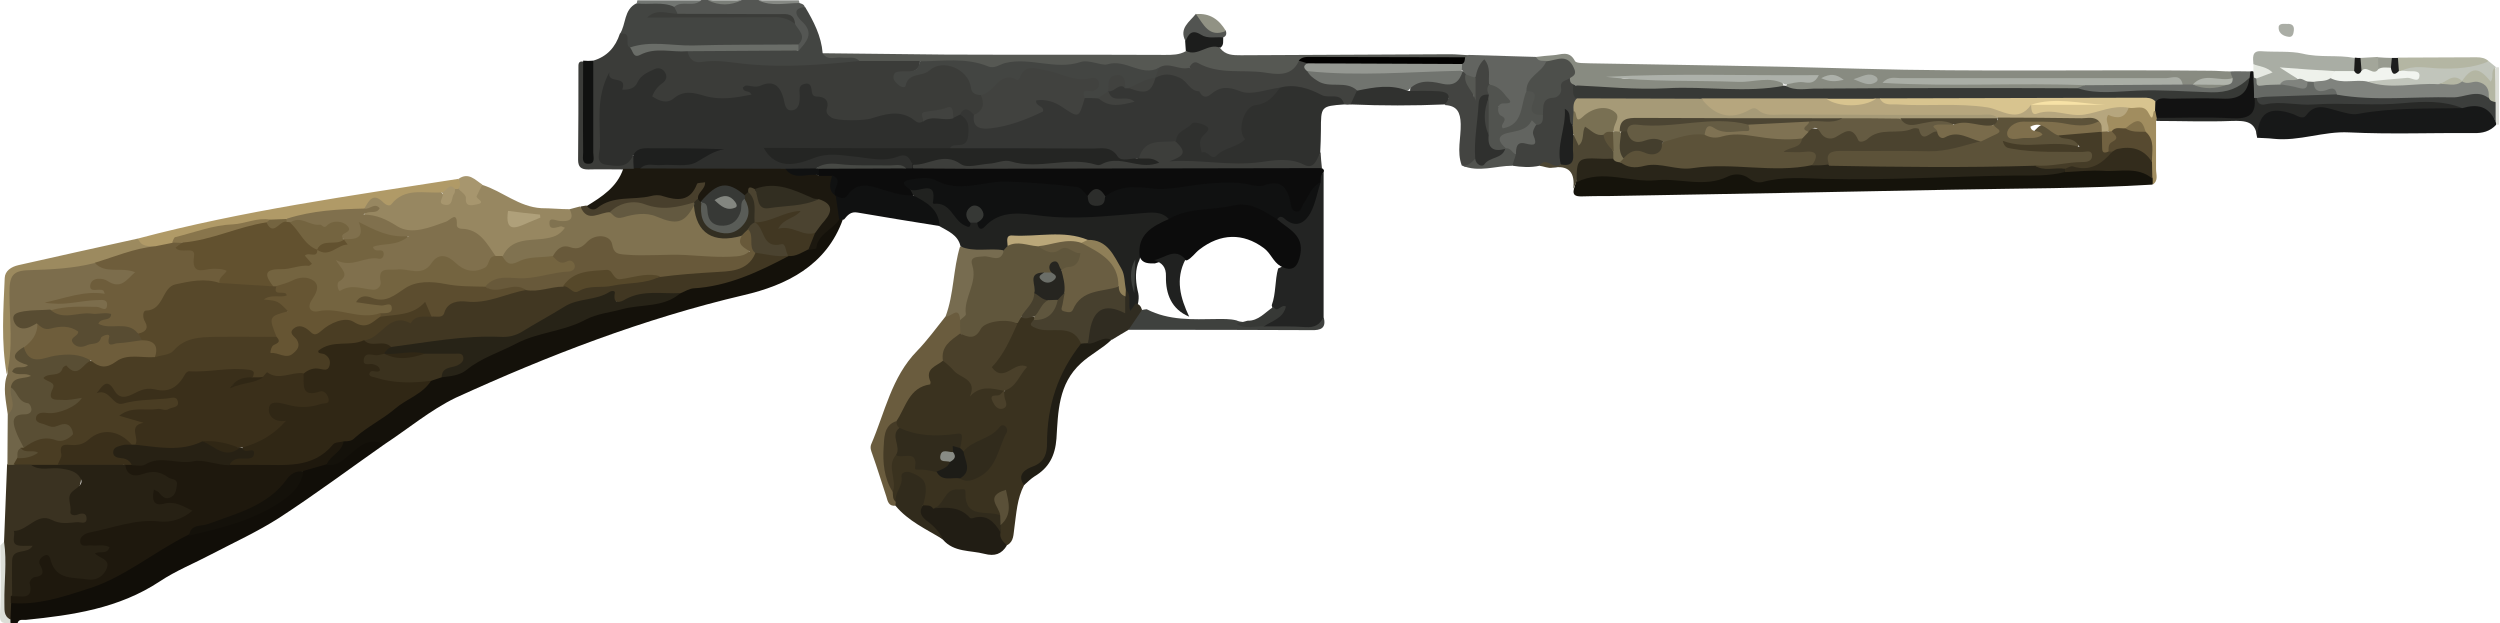 <?xml version="1.0" encoding="utf-8"?>
<!-- Generator: Adobe Illustrator 25.0.0, SVG Export Plug-In . SVG Version: 6.00 Build 0)  -->
<svg version="1.1" xmlns="http://www.w3.org/2000/svg" xmlns:xlink="http://www.w3.org/1999/xlink" x="0px" y="0px"
	 viewBox="0 0 742.1 185" style="enable-background:new 0 0 742.1 185;" xml:space="preserve">
<style type="text/css">
	.st0{display:none;}
	.st1{display:inline;stroke:#FFFFFF;stroke-miterlimit:10;}
	.st2{fill:#110E08;}
	.st3{fill:#545653;}
	.st4{fill:#DCDED7;}
	.st5{fill:#727672;}
	.st6{fill:#DCDDD7;}
	.st7{fill:#868984;}
	.st8{fill:#7B7F79;}
	.st9{fill:#3A321F;}
	.st10{fill:#14110A;}
	.st11{fill:#0C0C0C;}
	.st12{fill:#15130B;}
	.st13{fill:#2F302E;}
	.st14{fill:#212220;}
	.st15{fill:#171818;}
	.st16{fill:#232423;}
	.st17{fill:#6A5C3E;}
	.st18{fill:#3D3E3B;}
	.st19{fill:#41423F;}
	.st20{fill:#211D14;}
	.st21{fill:#101111;}
	.st22{fill:#40413E;}
	.st23{fill:#434441;}
	.st24{fill:#282927;}
	.st25{fill:#201D14;}
	.st26{fill:#30312F;}
	.st27{fill:#776C50;}
	.st28{fill:#312B1C;}
	.st29{fill:#3F413E;}
	.st30{fill:#302C21;}
	.st31{fill:#4D4633;}
	.st32{fill:#A18D5F;}
	.st33{fill:#51534F;}
	.st34{fill:#3B3C39;}
	.st35{fill:#807250;}
	.st36{fill:#978761;}
	.st37{fill:#1C180F;}
	.st38{fill:#434542;}
	.st39{fill:#7C6D4C;}
	.st40{fill:#3A3221;}
	.st41{fill:#B09A67;}
	.st42{fill:#9C8A5F;}
	.st43{fill:#101110;}
	.st44{fill:#483F2C;}
	.st45{fill:#706549;}
	.st46{fill:#A7966E;}
	.st47{fill:#888B81;}
	.st48{fill:#565853;}
	.st49{fill:#626460;}
	.st50{fill:#121212;}
	.st51{fill:#A9ADA4;}
	.st52{fill:#C1C5BB;}
	.st53{fill:#696C68;}
	.st54{fill:#B4B6A3;}
	.st55{fill:#1C1D1C;}
	.st56{fill:#525451;}
	.st57{fill:#919284;}
	.st58{fill:#A3A69A;}
	.st59{fill:#AAADA5;}
	.st60{fill:#E6E9E2;}
	.st61{fill:#989B90;}
	.st62{fill:#1B1B1A;}
	.st63{fill:#1E180D;}
	.st64{fill:#6A6D68;}
	.st65{fill:#3C3E3C;}
	.st66{fill:#60563C;}
	.st67{fill:#4A402A;}
	.st68{fill:#47402E;}
	.st69{fill:#453B26;}
	.st70{fill:#1D1C17;}
	.st71{fill:#5A5038;}
	.st72{fill:#5F563E;}
	.st73{fill:#302715;}
	.st74{fill:#413722;}
	.st75{fill:#272317;}
	.st76{fill:#3B321E;}
	.st77{fill:#2E2F2D;}
	.st78{fill:#474945;}
	.st79{fill:#2C2D2B;}
	.st80{fill:#292519;}
	.st81{fill:#332C1C;}
	.st82{fill:#353634;}
	.st83{fill:#BAA779;}
	.st84{fill:#8F7F58;}
	.st85{fill:#363835;}
	.st86{fill:#373936;}
	.st87{fill:#242523;}
	.st88{fill:#71746F;}
	.st89{fill:#959892;}
	.st90{fill:#020100;}
	.st91{fill:#A69A77;}
	.st92{fill:#4D4F4B;}
	.st93{fill:#797053;}
	.st94{fill:#1F201F;}
	.st95{fill:#666965;}
	.st96{fill:#5C5239;}
	.st97{fill:#B6A67E;}
	.st98{fill:#D8C48F;}
	.st99{fill:#574A30;}
	.st100{fill:#726241;}
	.st101{fill:#81704A;}
	.st102{fill:#1E1F1E;}
	.st103{fill:#746440;}
	.st104{fill:#68593A;}
	.st105{fill:#635940;}
	.st106{fill:#322E21;}
	.st107{fill:#80704D;}
	.st108{fill:#AFA07A;}
	.st109{fill:#4B4330;}
	.st110{fill:#6E5D3B;}
	.st111{fill:#594E34;}
	.st112{fill:#584C32;}
	.st113{fill:#4A3D23;}
	.st114{fill:#272114;}
	.st115{fill:#88754C;}
	.st116{fill:#AAAEA6;}
	.st117{fill:#ADB1AA;}
	.st118{fill:#B0B4AC;}
	.st119{fill:#A8ACA5;}
	.st120{fill:#F1F4EF;}
	.st121{fill:#EEF1EB;}
	.st122{fill:#80837E;}
	.st123{fill:#3A2F1A;}
	.st124{fill:#6A5E42;}
	.st125{fill:#262520;}
	.st126{fill:#6B6E68;}
	.st127{fill:#898C85;}
	.st128{fill:#5C4D2F;}
	.st129{fill:#56482A;}
	.st130{fill:#4B432F;}
	.st131{fill:#453C27;}
	.st132{fill:#202120;}
	.st133{fill:#655B42;}
	.st134{fill:#4C4533;}
	.st135{fill:#4C4430;}
	.st136{fill:#443E2D;}
	.st137{fill:#7F6F4C;}
	.st138{fill:#F7E2A6;}
	.st139{fill:#57482A;}
	.st140{fill:#62512F;}
	.st141{fill:#665533;}
	.st142{fill:#595C57;}
	.st143{fill:#838680;}
	.st144{fill:#796B4B;}
	.st145{fill:#655C43;}
	.st146{fill:#7F7253;}
</style>
<g id="Camada_2" class="st0">
	<rect x="-226" y="-165" class="st1" width="1104" height="450"/>
</g>
<g id="Camada_1">
	<g>
		<path class="st2" d="M114.1,131.9c-10.4,7.3-20.6,14.9-31.2,21.8c-6.4,4.1-13.4,7.3-20.1,10.8c-5.1,2.7-10.6,4.9-15.4,8.1
			c-12.1,8-25.8,10-39.7,11.4c-0.9,0.1-2.1-0.4-2.5,1c-0.7,0-1.3,0-2,0c-0.4-0.4-0.7-0.9-0.9-1.4c-0.5-1.7-0.4-3.3,0.6-4.7
			c2.7-2,6.1-1.4,9.1-1.9c13.1-2.1,24.6-7.6,35.5-14.8c2.5-1.7,5.3-2.7,8-4.1c5.5-0.8,10.9-2.8,16-4.6c7.4-2.5,14.8-6.1,18.4-14
			c2.1-1.6,4.6-2.2,7.1-2.7c2.3,0.1,4-1,5.6-2.6c2-2,4.4-3.5,7.2-4C111.4,129.9,113.5,129.2,114.1,131.9z"/>
		<path class="st3" d="M237.3,0.9c0.7,0.2,1.4,0.4,1.6,1.2c-0.8,1.7-0.3,3,0.8,4.5c2.4,3.4,1.3,6.6-2.7,8.6c-0.5-0.6-0.6-1.2-0.6-2
			c0.5-2.5-0.5-4.5-1.9-6.4c-1.7-1.9-4-1.3-6.1-1.4c-8.9-0.2-17.9,0.4-26.8-0.6c-1.1-0.6-1.7-1.4-1.7-2.7c2.1-3.2,5.8-0.4,8.3-2.1
			c0.7,0,1.3,0,2,0c3.3,0.8,6.7,0.8,10,0c1.7,0,3.3,0,5,0C229.1,1.4,233.2-0.1,237.3,0.9z"/>
		<path class="st4" d="M3.1,183.9c0,0.3,0,0.7,0,1c-1.7,0-3.3,0.6-3.1-2.5c0.4-6.8,0.1-13.7,0.1-20.5c0.4-0.4,0.7-0.7,1.1-1.1
			c2.4,0.6,1.7,2.4,1.5,4c-0.6,5.1,0.1,10.2-0.6,15.3C2,181.5,2.3,182.8,3.1,183.9z"/>
		<path class="st5" d="M208.1,0.1c-2.3,2.2-5.6-0.1-7.9,1.9c-3.8,0.7-7.7,1.3-11.2-1c0.1-0.3,0.1-0.6,0.2-0.9
			C195.4,0.1,201.7,0.1,208.1,0.1z"/>
		<path class="st6" d="M741,20c0.3-0.1,0.6,0,0.8,0c0,5.7,0,11.3,0,17c-0.3,0-0.7,0-1,0c-0.4-0.4-0.7-0.9-0.9-1.4
			c-0.5-1.9-0.4-3.9-0.4-5.8c0.3-3.1-0.6-6.3,0.9-9.2C740.6,20.4,740.8,20.2,741,20z"/>
		<path class="st7" d="M237.3,0.9c-4.1,0-8.3,1.1-12.2-0.8c4,0,8,0,12,0C237.2,0.4,237.3,0.6,237.3,0.9z"/>
		<path class="st8" d="M220.1,0.1c-3.3,1.6-6.7,1.6-10,0C213.4,0.1,216.7,0.1,220.1,0.1z"/>
		<path class="st9" d="M304,144c-2.1,4-2.3,8.4-2.9,12.7c-0.3,1.9-0.1,4-2.1,5.1c-2.5,0-2.9-1.7-3-3.7c0-0.7,0.2-1.5,0.5-2.1
			c2.1-2.5,1.7-5.2,1.1-9c-1.3,2.7,0.8,4.6-0.6,6.3c-5.3,1-9.6-0.6-11.7-4.6c-1.2-2.4-2.3-2.6-3.8-0.5c-1.1,1.5-2.1,2.9-4.1,3.3
			c-1.2,0-2.4-0.4-3.4-1.1c-1.2-1.5-0.5-3.1-0.5-4.7c0-1.9-1-3.2-2.8-3.5c-1.9-0.3-1.7,1.6-2.2,2.7c-0.8,1.6-0.9,3.6-2.7,4.5
			c-1.5-0.5-1.5-1.7-1.7-3c0.9-3.8-2.4-8.1,1.2-11.6c3.1-0.4,6.3-2.1,8.1,2.5c0.7,1.9,3.7,0.8,5.2,2.1c1.8,1.6,4.2,1.3,6.3,1.8
			c5.5,0.1,8.5-1.8,10-6.8c0.6-1.9,2.2-3.3,2.2-6c-3.5,3-7.2,4.8-11.1,6.3c-0.7-0.2-1.2-0.7-1.5-1.3c-0.4-1.2,0.3-3-2.3-2.7
			c-2,0.2-4.3-0.7-6.3-0.4c-3.8,0.6-6.6-0.9-9.5-2.9c-0.9-0.5-1.1-1.4-1-2.4c1.9-4.3,3-9.2,8.3-11c1.5-0.5,0.5-2.1,1.1-3
			c1.3-2.1,2.2-4.5,5.3-4.5c1.4,0.3,2.2,1.4,3.3,2.1c5.7,4.3,5.7,4.3,13.9,6.1c0.5,0.1,0.8,0.5,1,1c-0.7,1.2-1,2.5-1.7,3.7
			c1.3-0.7,0.6-2.3,1.5-3.2c1.2-2,2.9-3.5,4.1-5.6c-1.7,0-2.5,1.2-3.8,1.6c-1.9,0.6-3.2-0.6-4.3-1.8c-1-1.1-0.4-2.2,0.4-3.1
			c2.8-3.3,4.3-7.4,6.5-11.1c0.5-0.7,1-1.5,1.7-2c1.4-0.3,2.8-0.6,4.3-0.1c0.3,0.3,0.5,0.7,0.6,1.1c1.8,2,4.4,2.9,6.6,2.4
			c4.9-1.2,6.5,1.4,7.4,5.3c-6.7,9.3-9.6,19.8-9.8,31.1c-0.1,2.2-1.4,4-3.5,5.1C306.3,140,304.4,141.4,304,144z"/>
		<path class="st10" d="M114.1,131.9c-4.5-2.3-7.6,0.7-10.5,3.2c-2,1.7-3.7,3.3-6.5,2.9c-0.1-3.6,3.3-4.9,4.9-7.5
			c8.7-5.9,17.1-12.2,25.7-18.2c1-0.8,2.2-1.3,3.4-1.5c5.8-0.3,9.8-4.5,14.7-6.7c15.9-7.1,32.1-13.1,49.5-15.5
			c2.2-0.3,4.1-1.3,5.9-2.4c4.5-2.4,9.6-2.4,14.4-3.7c6.3-1.7,11.7-5.3,17.9-7.2c2.1-0.7,4-1.6,6-2.3c2.9-0.8,2.7-4.4,5.1-5.7
			c1.5-0.8,2.4-2.7,4.4-2.9c0.5,0.1,0.9,0.3,1.2,0.7c-4.9,13.8-16.9,19.6-29.4,22.5c-29.8,7-58,17.9-85.6,30.5
			C127.8,121.7,121.1,127.3,114.1,131.9z"/>
		<path class="st11" d="M392.3,49.9c0.5,0.2,0.9,0.6,0.6,1.2c-0.8,1.1-0.2,2.5-0.9,3.7c-1.3,2.3-2.8,4.5-4.3,6.7
			c-2.2,3.1-4.5,2.9-5.7-0.7c-1.4-4.2-3.8-4.4-7.8-4.8c-10.4-0.9-20.5,0.4-30.7,1.1c-4.9,0.4-9.9-1.2-14.5,1.6
			c-2.2-0.8-4.5-0.7-6.8-0.3c-3-2.1-6.6-2.2-10-2.4c-8-0.4-16.1-1.9-24.1,0.5c-3,0.9-5.8-0.4-8.7-1.2c-2.8-0.7-5.8-2.4-8.4,0.6
			c0.2,0.9,0.5,1.8-0.3,2.6c-2.5,1.3-4.9,0.2-7.1-0.5c-4.3-1.3-8.5-2.6-12.3,1.2c-0.7,0.7-1.8,0.5-2.8,0c-0.4-0.3-0.7-0.6-1-1
			c-1.3-1.4,0.8-4.1-1.9-4.9c-1.2-0.3-2.5-0.4-3.1-1.8c-0.1-0.9,0.1-1.7,1-2.2c8.4-1.5,16.8-0.3,25.2-0.7c1,0,1.9,0,2.9,0
			c37.6,0,75.2,0,112.9,0C387.2,48.7,389.9,48.3,392.3,49.9z"/>
		<path class="st12" d="M638.9,54.8c-19.7,1.2-39.5,1.1-59.3,1.5c-34.1,0.7-68.1,1.3-102.2,1.9c-2.7,0-5.3,0-8,0.1
			c-1.6,0-2.7-0.3-2.2-2.2c0.4-1,0.4-2.2,1.2-3.1c2.7-2.1,5.9-2.7,9-2.1c9.2,1.7,18.6,0.9,27.8,1.7c2,0.2,4-0.2,5.9-0.9
			c1.4-0.5,3-1.2,4.4-0.8c7.9,2.5,15.8,0.3,23.7,0.5c12.4,0.3,24.9,0.5,37.4-0.3c8.1-0.5,16.3-0.7,24.4-0.4c4,0.2,8-0.2,11.9-0.9
			c6.6,0.2,13.1-0.8,19.7-0.1c2.5,0.3,5,0.3,6.5,2.8C639.3,53.2,639.6,54,638.9,54.8z"/>
		<path class="st13" d="M399,31c-6.9,0.5-6.9,0.6-6.9,7.7c0,2.1-0.1,4.2-0.2,6.4c-0.3,3.1-1.2,5.5-5.1,4.5c-5-1.3-10.1-0.1-15.1-0.2
			c-8.5-0.2-17.1,0.3-25.6-0.9c0.1-2.7,3.9-3.1,2.5-5.9c-0.7-3.8,2.3-5.3,4.7-6.8c1.6-1,3.6-0.2,5.2,0.8c1.7,1.2,0.8,2.6,0.1,4
			c-0.5,1.2-1.5,2.4-0.1,3.6c1.2,1,2.5,0.4,3.7-0.3c2.2-1.3,4.7-1.6,4.5-5.8c-0.1-2.9,2-7.4,6.6-8.3c2.9-0.5,4.3-3,6.2-4.8
			c3.1-1.4,6.1-0.3,9.1,0.4c2.9,0.7,5.5,2.1,8.4,2.6C398.5,28.3,400.2,28.9,399,31z"/>
		<path class="st14" d="M271.1,58c-0.3-0.7-0.7-1.3-1-2c3.6-1.4,6.3-2.6,9.1,2.3c1.6,2.8,4.6,6.8,9.2,7.1c0.7-0.1,1.4-0.1,2,0
			c5.9-2.5,12.1-3.7,18.3-2.9c5,0.7,9.9,0.6,14.9,0.5c5,0,9.9-0.7,14.9-1.1c3.1-0.3,6.4-0.9,8.7,2.3c0.2,1.4-0.7,2.2-1.7,2.7
			c-4.3,1.7-5.9,5.4-7,9.4c-0.2,0.7-0.4,1.3-0.7,1.9c-1,3-0.6,6,0.1,8.9c0.2,1,0.1,2-0.1,3c-0.5,1.2-0.8,2.9-2.3,2.7
			s-1.5-1.9-1.7-3.1c-0.2-1.1-0.2-2.3-0.6-3.3c-1.3-3.5-1.2-7.4-4.1-10.4c-2-2.2-4.1-3.7-7-4.1c-6.4-1.3-12.8-0.3-19.1-0.5
			c-1.5-0.1-2.4,0.9-3.1,2.1c-0.6,0.7-1.3,1.2-2.1,1.5c-4.3,0-9,2.2-12.7-2c-0.8-3.3-3.7-4.4-6.3-5.9
			C277.2,63.3,273.4,61.3,271.1,58z"/>
		<path class="st15" d="M740.8,36.1c0.1,0.3,0.2,0.6,0.1,1c-1.8,1.9-4,2.5-6.7,2.4c-12.3-0.1-24.6,0.4-36.9-0.2
			c-7.6-0.4-14.8,2.7-22.4,1.9c-1.6-0.2-3.3-0.2-4.9-0.3c-1.2-7.2,2.4-10.7,9.5-8.9c1.1,0.3,2.4,1.2,3.3,0.6c5-3,9.9-1.4,14.9-0.3
			c0.6,0.1,1.3,0.3,2,0.2c10.2-1.9,20.6-1.6,31-1.7c0.5,0,1,0,1.5-0.1C738.6,30.1,738.6,30.1,740.8,36.1z"/>
		<path class="st16" d="M392,54.1c0.1-1.1-0.1-2.2,0.9-3c0,14.3,0,28.6,0,43c-0.3,2.7-1.6,3.8-4.5,3.6c-3.9-0.3-7.9-0.1-11.8-0.1
			c-2.2,0-2.2-0.9-0.8-2.2s3.5-1.7,4.7-3.5c0.5-0.2-0.5-1-0.2-0.4c0.1,0.2,0,0.3,0,0.3c-1.9,1.7-2.4,0.5-2.8-1.2
			c1.3-3.5,0.9-7.3,1.9-10.9c6.9-3.1,7.3-5.9,1.7-11.3c-0.9-0.9-2-1.8-2.3-3.1c0.8-2.8,2.6-1.2,4-0.8c2.8,0.9,4.7-0.1,5.5-2.7
			C389.1,58.9,390.6,56.5,392,54.1z"/>
		<path class="st17" d="M280,107c-1.9,1.7-5.6,2.3-3.8,6.3c0.1,0.2-0.1,0.8-0.1,0.8c-6.3,0.9-7.2,6.8-10,10.9
			c-3.1,6.9-3.1,13.9-1.1,21c0.1,1.1-0.1,2.3,1,3c0.3,0.4,0.2,0.8-0.1,1.1c-2.1,0.3-2.4-1.3-2.8-2.7c-1.4-4.2-2.7-8.5-4.2-12.7
			c-0.3-0.9-0.7-1.7-0.3-2.8c4.1-9.5,6-19.9,13.6-27.7c3.1-3.2,5.7-6.8,8.5-10.3c4.1-3.1,4.1-3.1,5.2,1.3c0.2,1.2,0.2,2.4-0.2,3.5
			C283.9,101.5,281.3,103.8,280,107z"/>
		<path class="st18" d="M349,42c3.2,3.1,2.8,4.2-1.9,5.9c9-0.7,17.9,1.5,27.2,0.2c3.7-0.5,8.5-1.4,12.8,0.8c3.1,1.6,3.8-1.8,4.9-3.8
			c0.1,1.6,0.2,3.2,0.4,4.8c-35.1,0.1-70.2,0.1-105.3,0.2c-5.3,0-10.6-0.1-16-0.1c-0.3-0.5-0.3-0.9,0.1-1.3
			c4.3-1.9,8.3-4.6,13.4-1.4c2.2,1.4,5.6,0.6,8.3,0.1c4.8-0.8,9.6,0,14.4-0.2c7.2-0.3,14.4,0.6,21.6-0.5c2.8-0.4,5.6-0.3,8.3,0.8
			c0.5,0.2,0.9,0.4,1.4,0.4c0-0.7-1-0.5-1.1-1.1C338.8,41,342.2,39.5,349,42z"/>
		<path class="st19" d="M399,31c-0.9-3.8-4.5-1.6-6.7-2.8c-3.6-1.9-7.9-3.4-12.3-2.2c-4.2,2.5-8.8,3.1-13.4,1.6
			c-2.4-0.8-4.1-0.1-6,1s-3.6,1.7-4.9-0.8c-1.9-2.3-0.5-5.9-3-8c0.5-2.5,2.1-2.7,4.1-2c6.3,2.3,13,1.6,19.5,2.3
			c3.4,0.4,6.5-0.5,9.2-2.6c0.9-0.2,1.8-0.1,2.5,0.6c0.5,0.9,0.4,2.1,1.2,2.9c2.3,2.1,4.8,3.4,8.1,2.8c2.6-0.5,4.3,1.4,5.9,3.1
			c0.5,2-0.7,3.2-2.2,4.1C400.3,31.1,399.7,31.1,399,31z"/>
		<path class="st20" d="M297,158c-0.4,1.8,0.8,2.8,1.9,3.9c-1.6,2.6-3.6,3.3-6.7,2.5c-4.2-1.1-9-0.4-12.3-4.2
			c-1.8-1.8-4-3.3-5.8-5.1c-1.6-1.5-2.9-3.3-0.1-5.1c1.1,0.1,2.3-0.2,3,1c3.6-1.3,7.2-2.9,10.4,1.1c0.7,0.9,2.2,0.3,3.3,0.5
			C293.7,153.3,296.8,154,297,158z"/>
		<path class="st21" d="M271.1,58c3.8,2,7.6,4,7.8,9.1c-8.1-1.3-16.2-2.6-24.3-4c-2.1-0.4-3,0.8-4.1,2.1c-0.5,0-0.9-0.1-1.4-0.1
			c-1.6-2.2-2.7-4.4-1-7c1.2,0.6,2.5,1.3,3.5-0.2c2.7-3.8,6.2-3,9.8-1.8C264.5,57,267.7,58.2,271.1,58z"/>
		<path class="st22" d="M457,49.2c-2.7,0.6-5.4,0.4-8,0c-1-1-0.6-2.2-0.4-3.4c0.5-2.2,1.2-4,4-4.1c3.1-0.1,0.5-3.8,2.6-4.7
			c1-0.9,1.6-1.9,1.7-3.3c0-2.6,0-5.1,3.4-5.8c1.1-0.2,1.6-1.5,1.9-2.6c0.6-1.8,1.8-2.7,3.7-2.4c0.8,0.6,1.3,1.4,1.6,2.3
			c0.5,1.3,0.7,2.7,0.9,4.2c0,1.4-0.3,2.8-0.3,4.2c-0.1,1.2-0.1,2.4-0.9,3.4c-0.3,1.1-1.9-1.5-2.2,1c-0.5,3.7-0.4,7.5-1.7,11
			C461.4,50.7,459.1,48.5,457,49.2z"/>
		<path class="st23" d="M433.9,49.1c-1.5-4.1-0.2-8.2-0.3-12.3c-0.1-3.5-1.1-5.4-4.6-5.6c-0.5-1.3,0.4-1.7,1-2.1
			c-3.5-1.1-7.6-0.1-11.4-1.2c-0.3-3.3,1.3-4.8,5.6-4.4c3.7,0.3,7.2,0.7,10-2.4c0.8,0.1,1.3,0.6,1.6,1.2c0.6,2.2,1.8,4.2,1.7,6.6
			c0.3-2.2-1-4.1-0.6-6.3c0.6-2.2,1.2-5.7,3.6-5.2c3.4,0.6,2.8,4.3,2.6,7.1c-0.5,1.5-0.4,3.1-1.3,4.4c-2.4,3.5-1.8,7.6-2.4,11.4
			c-0.3,2.3,0.1,4.6-0.7,6.9C437.7,49.2,436.2,50.2,433.9,49.1z"/>
		<path class="st24" d="M730.9,32.1c-10.3,0.2-20.7-0.2-30.9,1.7c-1.9,0.4-4.1-0.4-6.1-0.9c-3.1-0.8-6.6-2.5-9.3,1.3
			c-1.1,1.5-2.8,0-4.1-0.4c-7-2.4-10.2-0.3-10.5,7.1c-0.3-5-3.6-5.1-7.5-5c-7.5,0.3-14.9,0-22.4,0c-0.2-0.6-0.1-1.1,0.5-1.4
			c7-1.7,14-0.6,21-0.7c3.3-0.1,5.8-0.8,6.8-4.2c0.4-0.5,0.8-0.7,1.4-0.8c8.7,1.5,17.5,0.6,26.2,1c7.9,0.3,15.9-0.5,23.8-0.4
			C723.4,29.3,728,27.8,730.9,32.1z"/>
		<path class="st25" d="M304,144c-2.5-3.3,0.9-4.9,2.5-5.5c3.7-1.3,4.3-4.1,4.3-6.9c0-11.1,3.2-20.9,10.1-29.6
			c0.5-0.6,1.1-1,1.9-1.2c2.4,0.1,4.8-3.2,7.1,0.1c-2.7,2.6-6.2,4.3-9,6.9c-6.8,6.2-6.8,14.5-7.3,22.4c-0.4,5.2-2.3,8.7-6.5,11.2
			C306,142.1,305,143.1,304,144z"/>
		<path class="st26" d="M417.9,27c3.1,0,6.2-0.1,9.3,0.1c2.8,0.2,3.8,1.5,1.7,3.9c-9.3,0.4-18.7,0.4-28,0c0.6-1.4,1.3-2.7,1.9-4.1
			c-0.1-1.6,1.2-1.8,2.3-1.9c2.9-0.3,5.8,0,8.7-0.9C416.1,23.5,416.8,25.7,417.9,27z"/>
		<path class="st27" d="M285,95c-0.3-4.6-2.9-0.6-4.3-1.1c2.5-6.7,2.2-14,4.3-20.8c4.2,1.9,8.6,0.4,12.9,1.2
			c1.1,3.6-1.7,3.4-3.6,3.3c-3.1-0.1-4.2,0.4-4.2,4.1c0,3.6-1.3,7.3-2.1,11C287.7,93.9,287.1,95.5,285,95z"/>
		<path class="st28" d="M274,150c-1.6,2.3-0.1,3.7,1.5,4.9c1.9,1.4,3.4,3.1,4.4,5.2c-4.9-3-10.3-5.4-14.1-10c0-0.4,0.1-0.7,0.1-1.1
			c-0.5-2.7,2.2-4.6,1.7-7.5c-0.2-1.3,1.4-1.7,2.6-1.3c2.3,0.9,4.7,1.9,4.6,5C274.9,146.8,274.4,148.4,274,150z"/>
		<path class="st29" d="M375.2,96.9c4.1,0,8.3-0.1,12.3,0.2c2.7,0.2,4.3-0.7,5.4-3c0.9,3.3-0.8,4-3.7,3.9
			c-18.1-0.1-36.2-0.1-54.2-0.1c0.1-3.6,1.6-5.8,5.4-6.1c6.6,3.4,13.7,3,20.7,2.9c2,0,3.9-0.1,5.9,0.4
			C369.6,96.3,372.8,94.8,375.2,96.9z"/>
		<path class="st30" d="M339,92c-1.3,2-2.7,3.9-4,5.9c-1.7,1-3.4,2-5,3c-2.6-1.3-4.6,1.2-7,1.1c-2-4,0.7-7.1,2.4-10.1
			c1.4-2.6,5.2-2,8.5,0.7c-1.1-1.4-1.1-3.1-0.8-4.7c0.2-0.7,0.5-1.4,1.2-1.8c1.7,1.8,0.4,4,1.2,6.2c0.6-0.8,1.1-1.5,1.6-2.2
			C338.1,90.2,338.7,90.9,339,92z"/>
		<path class="st31" d="M457,49.2c1.9-3,4.3,1.4,6.2-0.4c3.4-2,1.7-5.9,3.4-8.6c2.3-0.7,1.9,0.8,1.8,1.7c1.5-5.9,1.5-5.9,7.6-2.3
			c1.6,1.6,2.9,3.5,3.5,5.7c0.1,0.8-0.1,1.5-0.6,2.1c-0.7,0.5-1.5,0.9-2.3,0.8c-4.9-0.9-7.6,1.3-8.7,5.9c-0.3,0.7-0.6,1.3-0.9,2
			c0.6-4.8-1.2-7.2-6.3-6.3C459.6,50,458.3,49.4,457,49.2z"/>
		<path class="st32" d="M640.2,35c0,0.3-0.1,0.6-0.2,0.8c0,4.8,0,9.6,0,14.4c0,1.6,0.8,3.4-1,4.6c0-0.6,0-1.2,0-1.8
			c-0.9-1.4-1.4-2.9-1.3-4.6c0-2.9,0.3-5.9-1.3-8.6c-1.1-3.5-3.2-2.3-5.3-1.2c-1.4,0.5-2.8,0.8-4.2,0.8c-0.5-0.1-0.9-0.3-1.3-0.6
			c-1.4-2.8-2.6-5.6,2.5-5.4c1.7,0.1,2.5-1.4,3.8-2c2.4-0.4,5.1-2,6.5,1.8c0.2,0.6,1.1-1,1.8-0.3C640.5,33.7,640.6,34.3,640.2,35z"
			/>
		<path class="st33" d="M433.9,49.1c1.8,0.3,2.9-0.8,4-2c3.3,0.6,5.5-1.9,8.1-3.1c0.4-0.2,0.8-0.4,1.3-0.5c2-0.3,1.9,1.6,2.6,2.6
			c-0.3,1-0.7,2.1-1,3.1C444,49.2,438.9,51.3,433.9,49.1z"/>
		<path class="st34" d="M176.1,18c4.1-1.2,6.6-4,7.9-8c4.2-2.2,3.1,2.1,4.3,3.6c1,1.5,2.3,0.8,3.5,0.6c4.1-0.5,8.1-1,12.2,0.3
			c1.4,1.1,2.6,2.5,4.7,2.5c10.7-0.2,21.4,1.9,32.1,1.1c4.8-0.4,9.5-1.2,14.3-1c6,0.6,12-1,18,0.6c-0.1,2.8-0.1,2.8-5.3,5.1
			c4.7-0.5,7.9-5.1,13.1-4.3c4.6,0.7,8.4,1.9,9.3,7.1c0.1,0.8,0.9,1.4,1.4,2c1.7,2.8,1.4,5.1-1.5,6.9c-1.6,0.2-3.4-1.1-5,0.3
			c-0.8,0.4-1.6,0.8-2.5,0.2c-3.2-2-6-1.9-8.2,1.5c-1.2,1.4-2.5,0.8-3.6,0.1c-3.3-2.3-7-1.6-10.1-0.6s-5.9,1-9.1,0.9
			c-4-0.1-6.7-0.8-7.7-5.2c-0.6-2.4-4.1-2.1-4.4-5c-1.1,1.3-1,2.2-1.2,3c-0.5,1.8-1.1,3.7-3.3,3.8c-2,0.1-2.9-1.6-3.3-3.2
			c-1.1-4.1-4.1-4.9-7.2-3.4c-1.1,0.5-1.9,2.6-3.7,2.8c-3.6,0.4-7.3,1.1-10.9,0.1c-3.3-0.9-6.5-1.4-9.6,0.6
			c-0.8,0.5-1.9,0.6-2.9,0.6c-4.1-0.2-5.2-2.1-3-5.7c0.5-0.8,1.4-1.5,1.3-2.8c-1.8-0.8-3,0.4-4.2,1.5c-5.2,4.7-5.2,4.7-9.9,0.4
			c-2.7,3.6-2.1,7.8-2.1,11.9c0,2,0,4,0,6c0,6.2,1.4,7,7.1,4.3c0.8-0.4,1.5-0.8,2.1,0.1c0.6,1.4,0.6,2.6-0.4,3.8
			c-1.1,0.6-2.2,0.6-3.2-0.2c-3.5,0-7-0.1-10.5,0c-2.1,0-3-0.7-3-2.9c0.1-9.1,0.1-18.2,0.1-27.3c0-1-0.1-2.1,1.5-1.8
			c1.6,1.8,1.5,4,1.5,6.1c0.1,6.8-0.1,13.6,0.1,20.4c-0.1-7,0-13.9,0-20.9C174.6,21.7,174.6,19.7,176.1,18z"/>
		<path class="st35" d="M169.1,62.1c1-0.3,2-0.5,3-0.8c2.8,2.4,6,0.5,9,1c1.3,0.4,2.5,0.5,3.9,0.6c4.2,0.1,8.5-1.2,12.6,1.4
			c2.1,1.4,4.5,0.3,6.2-1.7c0.7-0.8,1-2.3,2.6-1.5c1.7,7.5,7.3,9,13.9,8.8c3.5,5.9,2.9,7.6-4,7.7c-10.3,0.1-20.5-0.4-30.8-0.7
			c-2.1-0.1-3.9-0.6-4.7-2.9c-0.6-1.5-2.2-3.1-3.4-2.2c-3.9,3.2-9.4,1.9-13.3,4.9c-3.5,1.9-7.7,1.3-11.4,2.6c-2,0.7-3.3-0.7-4.2-2.5
			c0-3.8,2.3-5.7,5.7-6.2c3.2-0.4,6.3-2.2,9.9-1.4c-1.2-1.2-2.7-2.1-2.2-3.8c0.5-1.5,2.1-1.3,3.4-1.4
			C167.1,64.1,168.3,63.6,169.1,62.1z"/>
		<path class="st36" d="M169.1,62.1c1.6,3.3-0.4,3.7-2.9,3.5c-1.2-0.1-3.1-1.2-3.1,0.5c-0.1,2.4,1.9,1.4,3.3,1.1
			c0.3-0.1,0.6,0.2,1.3,0.4c-1.7,2.4-3.6,2.9-6.5,3.3c-4.3,0.5-9.6-0.1-12,5.2c-0.6,0.6-1.3,0.7-2,0.5c-3.6-2.4-6-6.2-10.6-7.9
			c-2.9-1.1-5-1.1-7.7-0.3c-5,1.4-10,2.4-14.4-1.9c-1.5-1.5-3.8-0.8-5.7-1.4c-1.3-0.4-1.3-0.5-0.1-2.3c0.3-0.4-0.8-0.3-0.9-0.9
			c0-1.9,1-3.9,2.7-3.6c5.7,1.2,10.4-3,15.9-2.4c1.3,0.1,2.7,0,3.9,0.4c0.1,0.1,0.4,0.1,0.4,0.2c1.8,3.3,3,1.5,4.2-0.5
			c0.4-0.2,0.8-0.3,1.3-0.3c1.9,0.4,2.8,2.1,4.2,4.3c0.1-2.6,0.7-4.4,2.8-5.1c6,1.9,10.8,6.5,17.5,6.9
			C163.4,61.8,166.3,62.1,169.1,62.1z"/>
		<path class="st37" d="M185,50.1c1,0,2,0,3,0c0.8-0.6,1.6-1.1,2.6-1.2c13.9,0.1,27.8-1,41.7,0.2c3.2,2.4,7.6,0.8,10.8,3.1
			c1.3,0,2.7,0,4,0c1.3,1.8-0.8,4.2,1,6l0,0c0.3,2.3,0.7,4.7,1,7c-2,3-6.3,4.2-6.8,8.5c0,0.2-1.5,0.3-2.3,0.5
			c-1.4-2.1,0.6-3.5,1-5.2c0.6-1.7,1.9-3.1,2.9-4.5c1.5-2,0.7-3.3-1.5-4c-5.6-2.2-11.2-4.7-17.5-3.5c-1-0.1-2-0.2-2.5,0.9
			c-0.5,0.5-1.1,0.7-1.7,0.6c-5-3.7-9-0.7-13,1.9c-0.8-0.2-1.2-0.7-1.3-1.5c0-0.5,0.2-1,0.2-1.4c-0.1-0.5-0.2,0.1-0.3,0.2
			c-1.7,2.7-4.2,2.9-7,2.5c-2.6-0.4-5.2-0.2-7.8-0.2c-4.8,0.1-9.4,0.9-13.8,2.8c-1.4,0.6-3.3,1.1-3.6-1.6
			C178.7,58.4,183.2,55.5,185,50.1z"/>
		<path class="st38" d="M187,14.1c-1.9-0.7,1-4.9-3-4c1.9-2.9,1.1-7.2,4.9-9.1c3.7,0.5,7.6-0.6,11.2,1c0.3,0.7,0.7,1.3,1,2
			c-1.7,1.4-3.5-0.2-6.3,0.4c12.4,0.4,23.8,0.3,35.2,0.2c2.4,0,4.7-0.1,6,2.5c1,1.9,3.5,3.6,1,6.1c-1.4,1.6-3.2,1.4-5,1.4
			c-12.4-0.3-24.8,0.6-37.2-0.5C192.1,13.8,189.6,15.7,187,14.1z"/>
		<path class="st39" d="M2.3,123c-0.5-4-1.6-8-0.1-12c-0.1-9,0-18,0-27.1c0-2.4,1.3-3.4,3.4-4.1c3.4-1.1,6.8-1,10.3-1.4
			c3.9-0.4,7.8-0.9,11.8-1.1c2.6,1.3,5.4,1.3,8.2,1.5c1.7,0.1,4.3-0.2,4.4,2.1c0.1,2.6-2.3,3.8-4.6,4.5c-1.7,0.5-3.2-0.6-5.3-0.9
			c2.6,2.6,1.6,3.7-1.2,3.5c-4.5-0.2-8.7,1.5-13.1,1.6c4.2-0.1,8.3-1.7,12.6-1.5c1.8,0.1,4,0,3.9,2.6c-0.1,2.5-2.2,2-3.8,1.8
			c-4.5-0.3-8.9,0-13.4,0.5c-3,0.7-6.3-0.1-9.2,1.9c1.6,2.1,3.6-0.2,5.1,1c1.5,3.9-0.6,6.2-3.5,8.1c-0.6,0.6-1.5,1.8-0.9,1.9
			c3,0.7,0.3,4.4,3,5.3c0.8,0.3-0.3,1.3-1,1.7c-1.6,0.7-3.7,0.7-4.2,2.9C4,118.2,6.6,121.7,2.3,123z"/>
		<path class="st40" d="M3.1,183.9c-2.2-1.1-1.7-3.1-1.8-5.1c-0.1-6,0.8-12-0.1-18c0.3-7.6,0.6-15.2,0.9-22.9
			c0.6-0.5,1.3-0.9,2.1-1.1c1.5-0.3,3.1-0.1,4.6,0.2c3.1,1.1,6.3,0.4,9.4,0.9c6,0.9,7.2,3.3,4.5,8.5c-1.1,2.1-1.8,4.1,1.5,5
			c1.4,0.4,2.3,1.5,2,3c-0.3,1.4-1.6,1.6-2.8,1.7c-2.3,0.2-4.6,1.1-6.9,0.1c-4.9-2.2-8,0.9-11.5,3.4c0.9,1.7,2.3,1,3.3,1.4
			c0.8,0.3,1.7,0.4,1.8,1.5c0,0.7-0.6,1.3-1.2,1.4c-4.6,1.1-4.5,4.5-4.3,8.2c0.1,1.6-0.4,3.3-0.4,5c-0.1,0.7-0.4,1.4-0.9,2
			C3.2,180.6,3.2,182.3,3.1,183.9z"/>
		<path class="st41" d="M131.1,57.1c-5.2,0.4-10.9-1.6-15,3.6c-0.5,0.6-1.6,0.1-2.2-0.5c-3.2-3.3-4.4-0.6-5.8,1.8
			c-3.5,1.7-7.4,2-11.1,2.2c-4,0.2-7.9,0.7-11.7,2c-1.6,0.2-3.2,0.1-4.7,0.2c-10,1.3-20.1,1.8-29.4,6.4c-1.7,1-3.5,1.5-5.5,1.6
			c-2.2-0.4-5,0.1-4.7-3.6c31.2-8.3,63.2-12.7,95-17.7c1.8,1,1.6,2,0,3h-0.5H135C133.7,56.3,132.7,57.9,131.1,57.1z"/>
		<path class="st42" d="M41,70.8c0.9,2.6,3.1,2.2,5.1,2.3c0.1,0.5,0,1.3-0.4,1.3c-6.1,0.2-11.3,4.5-17.7,3.7
			c-6.3,1.6-12.8,1.9-19.3,2.1c-5,0.1-5.9,1.7-5.9,6.8c0,8,1.2,16.1-0.8,24.1C0.3,101.6,1,92,1.4,82.5c0.1-2.1,1.9-3.3,4.1-3.8
			C17.4,76,29.2,73.4,41,70.8z"/>
		<path class="st43" d="M176.1,18c0,9.1,0,18.2,0,27.3c0,1.3,0.8,3.5-1.7,3.3c-1.8-0.1-1.3-2-1.3-3.3c-0.1-9.1,0-18.2,0-27.3
			C174.1,18.1,175.1,18.1,176.1,18z"/>
		<path class="st44" d="M174.1,61c0.8,1.2,2.2,1.5,3.1,0.8c4.8-3.9,10.7-2.3,16-3.6c1.1-0.3,2.4-0.4,3.5,0c4.4,1.4,8.2,1.7,10.2-3.6
			c0.1-0.4,1.5-0.3,2.4-0.5c0.1,2.2-2.4,3-2.1,5c-0.3,0.8-0.7,1.3-1.6,1.5c-3.6,2.5-7.5,3.3-11.7,1.8c-4.3-1.6-8.5,0-12.7,0.6
			c-3.1-0.2-6.8,3.5-8.9-1.7C172.8,61.2,173.4,61.1,174.1,61z"/>
		<path class="st45" d="M4.1,138c-0.6,0-1.3,0-1.9,0c0-5,0.1-10,0.1-15c3.1-2.4,0.2-5.4,1-8c2.9,0.3,4.3,2.8,6.1,4.6
			c0.8,0.8,1.8,2.8,0.2,3.4c-6,2.1-2.7,5.9-1.9,9.2c0,0.4-0.1,0.9-0.3,1.3c-0.6,0.9-1,1.8-1.3,2.8C5.6,137.1,4.8,137.5,4.1,138z"/>
		<path class="st46" d="M136.1,56.1c0.6-1,0.6-2,0-3c3-2.1,4.9,0.3,7.1,1.7c-0.6,1.1-1.2,2.3-1.7,3.4c-0.4,0.8,3.2,1.9-0.1,2.5
			c-1.2,0.2-3.4,0.9-3.1-2C138.3,57.8,136.9,56.9,136.1,56.1z"/>
		<path class="st47" d="M466.9,25c-0.9-0.4-0.9-1.2-0.9-1.9c-0.1-6.2-4.6-3.7-7.8-3.9c-1.1-0.4-2.7-0.3-2.2-2.3
			c1.7-0.2,3.3-0.4,5-0.5c2.3-0.1,4.8-1.6,6.5,1.7c0.4,0.8,3,0.6,4.7,0.7c26.6,0.5,53.3,0.8,79.9,1.6c34.8,1,69.6,0.2,104.3,0.6
			c1.8,0,3.6,0.2,5.5,0.2c0.8,0.6,1.8,1.2,0.8,2.4c-3.8,2.4-8.5,0.1-12.4,2.4c-1.2,0.2-2.3,0.1-3.3-0.5c-2-1.2-4.2-0.9-6.3-0.9
			c-24.3-0.3-48.5-0.5-72.8-0.4c-1.7,0-3.5,0-5.2-0.2c16.7,0.2,33.4,0.2,50.2,0.2c2,0,4-0.4,5.8,0.7c0.8,1.9-0.9,1.9-1.9,2.5
			c-12.6,0.6-25.2,0.3-37.9,0.3c-14,0-28,0-42,0c-2.3,0-4.7,0.4-6.7-1.2c-0.3-3.5,3.2-1.7,4-2.7c-17.6-0.8-35.7-0.1-53.1-0.7
			c1,0.5,2.8,0.2,4.6,0.2c12.8-0.1,25.5,0.5,38.3,0.1c2-0.1,4.8-1.1,5.5,2.3c-3.8,3-8.3,2.2-12.4,2c-10.7-0.7-21.5,0.7-32.2-0.2
			C479,26.8,472.7,27.5,466.9,25z"/>
		<path class="st48" d="M273,18.1c-6,0-12,0-18,0c-2.7-0.2-5.4-0.7-8.2-0.3c-1.4,0.2-3.1,0.5-2.7-2c12.1,0.1,24.2,0.3,36.4,0.4
			c21.8,0.1,43.5,0,65.3,0.1c2.2,0,4.3,0,6.2-1.1c3.4-0.2,6.5-4.2,10.2-0.9c1.6,2.1,3.8,2.1,6.2,2.1c20.7-0.1,41.4-0.2,62.1-0.3
			c1.8,0,3.6,0.2,5.4,0.3c-0.1,1.2-1,1.6-1.9,1.9c-15.7,0.2-31.4,1.1-47.1-0.5c-0.5-0.1-1,0.2-1.4,0.4c-2.2,4.8-6.9,3.8-10.3,3.3
			c-6.5-0.9-13.4,0.7-19.6-2.8c-1.3-0.7-2.1,0.5-2.7,1.5c-2.7,2.7-6.1-0.1-8.9,1c-2.9,0.9-5.6,0.5-8.7-0.3c-3.9-1-8.4-1.9-12-1.1
			c-8.3,1.8-16.4-1.3-24.5,0.5c-6.4,1.4-12.7-1.3-19.2-1.5C277.5,18.6,275,20,273,18.1z"/>
		<path class="st49" d="M434.9,17.1c0.3-0.3,0.7-0.5,1-0.8c6.7,0.2,13.4,0.4,20.1,0.6c0.6,1.4,1.8,1.1,3,1.2
			c0.7,1.4,0.3,3.4-0.7,3.5c-3.6,0.7-3,3.7-3.9,5.8c-0.1,2.4-1.6,4.3-2.2,6.6c-0.8,2.9-2.6,5.1-5.6,4.5c-3.3-0.6-2.9-5.1-2.3-6.1
			c2.4-3.9-0.4-5.4-2.3-7.5c-0.2-2.4,0.6-4.9-1.4-7.3c-1.6,1.5-2.2,3.3-2.6,5.3c-1.5,1.1-2.3,0.1-3-1c-0.3-0.3-0.6-0.6-0.8-0.9
			c-0.2-0.1-0.3-0.2-0.5-0.3c-0.3-0.6-0.3-1.2-0.2-1.8C433.7,18.3,434.4,17.7,434.9,17.1z"/>
		<path class="st38" d="M244.2,15.8c1.5,2.4,3.8,1,5.8,1.3c1.7,0.3,3.6-0.6,5.1,1c-10.9,1.1-21.8,2-32.7,1
			c-4.7-0.4-9.3-1.5-14.1-0.7c-2.2,0.4-3.8-0.8-4.2-3.2c2.5-1.9,5.5-0.9,8.1-0.9c8.3,0,16.7-1.2,24.9,0.7c2.3-2.6,4.7-5.1,1-8.6
			c-0.6-0.5-4-3.9,0.9-4.3C241.5,6.3,243.8,10.7,244.2,15.8z"/>
		<path class="st50" d="M640.2,35c-0.1-0.7-0.3-1.3-0.4-2c-0.8-1-0.9-2.1-0.4-3.3c1.4-2.2,3.6-2,5.7-2c4.9-0.1,9.9-0.2,14.8,0
			c3.5,0.1,5.7-1.1,6.6-4.5c0.3-0.8,0.9-1.4,1.5-2c0.3-0.1,0.6-0.1,0.9,0c0.7,0.5,1,1.3,1.2,2.1c0.2,1.9,0.4,3.8-0.9,5.5
			c0.7,5.3-1.8,6.6-6.8,6.3C655,34.7,647.6,35,640.2,35z"/>
		<path class="st51" d="M668.9,19.1c-0.1-1.8-0.6-4.1,2.3-3.9c4.1,0.3,8.8-0.1,12.2,0.7c5.3,1.3,10.4,0.3,15.5,1.3
			c1,1.3,1.1,2.7,0.2,4.1c-1.7,1.4-3.7,1.2-5.6,1.2c-4.9-0.1-9.7-0.3-14.5-1.6c1.3,0.6,2.9,1,3.1,2.8c-1.5,1.8-4,1.1-5.8,2.3
			c-2.4-0.4-6.1,3-7-2.2C670.8,22,671.7,20.3,668.9,19.1z"/>
		<path class="st52" d="M738.8,18.2c0.7,0.6,1.5,1.2,2.2,1.8l-0.3,0.1c-0.9,1.5,0.2,3.3-1,5.1c-2.5-0.8-4.7-4.8-7.8-1.3
			c-0.4,0.3-0.8,0.4-1.2,0.5c-2.8-0.4-5.1,1.2-7.6,1.9c-5,0.2-9.9,0.4-14.9,0.3c-1.9,0-4.1,0-5.5-1.8c1.3-3,4.2-1.8,6.4-2.4
			c1.9-0.5,3.9-0.4,5.9-0.3c-1-0.1-1.9-0.3-2.3-1.3c0.8-2.3,2.9-2.1,4.5-2C724.4,19.3,731.6,18.4,738.8,18.2z"/>
		<path class="st53" d="M668,21.2c-0.1,0.6-0.1,1.2-0.2,1.8c-2.1,4.1-5.2,5.5-10.1,5.2c-11.7-0.6-23.4,0.2-35.1,0.1
			c-2.1,0-4.8,1-5.8-2.2c0.7-0.3,1.5-0.6,2.2-0.9c0.8-1.1,2-1.1,3.1-1.1c7.5-0.1,15,0,22.5,0c1.2,0,2.3,0.2,3.3,1c1,0,2,0,3,0
			c0.2,0,0.4,0,0.7,0c2.8-0.6,5.7,0.6,8.5-0.5c0.9-0.4,2-0.4,2.7-1.3c-0.3-0.7-0.6-1.4-0.8-2.1C663.9,21.1,666,21.2,668,21.2z"/>
		<path class="st54" d="M738.8,18.2c-4.8,2-9.7,2.3-14.8,2.1c-3.7-0.1-7.5-1.1-11.1,0.7c-0.5,0.3-1,0.3-1.4-0.2
			c-0.7-1.3-0.6-2.5,0.3-3.7c7.8,0,15.6-0.1,23.3-0.1C736.5,17,737.7,17.2,738.8,18.2z"/>
		<path class="st55" d="M362.2,14.2c-3.6-1.6-6.6,2.8-10.2,0.9c-0.1-1-0.1-1.9-0.2-2.9c0-3,1.3-4.6,4.3-3.4c2.3,0.9,5,0.3,7,2.3
			C363,12.2,363.4,13.4,362.2,14.2z"/>
		<path class="st56" d="M363.1,11.1c-2.2-0.2-4.6,0.5-6.6-0.8c-2.7-1.7-3.7-0.2-4.6,1.9c-2-3.8,1.2-5.7,3.1-8.1c3,1.6,5,4.9,8.9,5
			C364.1,10,364.1,10.7,363.1,11.1z"/>
		<path class="st57" d="M363.9,9.2c-5.1,2.1-6.6-2-8.9-5C359.1,3.8,361.9,5.8,363.9,9.2z"/>
		<path class="st58" d="M700.7,17.2c1.7-0.1,3.4-0.2,5.1-0.3c0.7,0.8,1.1,1.7,0.9,2.7c-1.5,4.1-4,2.3-6.4,1.1
			C699.8,19.5,699.9,18.3,700.7,17.2z"/>
		<path class="st59" d="M680.9,9.1c-0.1,1-0.4,2.1-1.7,1.8c-1.4-0.2-2.7-1-2.8-2.4c-0.2-1.7,1.4-1.4,2.5-1.4
			C680.2,7,681.1,7.5,680.9,9.1z"/>
		<path class="st60" d="M668.9,19.1c1.8,0.6,3.8,0.7,5.7,2.4c-1.8,0.7-3.3,1.2-4.8,1.8c-0.4,0.3-0.6,0.2-0.8-0.3
			c0-0.6-0.1-1.2-0.1-1.8C668.9,20.5,668.9,19.8,668.9,19.1z"/>
		<path class="st61" d="M706,20.6c0-1.2-0.1-2.4-0.1-3.6c1.4,0.1,2.8,0.2,4.1,0.2c0.7,1,0.8,2.1,0,3.1
			C708.7,21.2,707.4,21.3,706,20.6z"/>
		<path class="st55" d="M709.7,20.2c0.1-1,0.2-2,0.3-3c0.6,0,1.2,0,1.8,0c0.1,1.3,0.2,2.6,0.3,4c-0.1,0.9-0.6,1.5-1.5,1.2
			C709.4,22.1,709.3,21.2,709.7,20.2z"/>
		<path class="st62" d="M700.7,17.2c0.1,1.3,0.2,2.6,0.3,3.9c-0.7,1.9-1.5,1.9-2.2,0c0.1-1.3,0.1-2.7,0.2-4
			C699.6,17.2,700.1,17.2,700.7,17.2z"/>
		<path class="st63" d="M3.2,179c0-0.7,0-1.3,0-2c3.9-2.3,6.3-5.7,7.3-10.1c0.3-1.4,1-2.5,2.4-2.9c1.7-0.5,2.5,0.9,3,2
			c1.7,3.6,5,4,8.3,4.5c1.7,0.2,3.4,0.2,4.6-1.2c1.4-1.7-1.2-2.9-1-3.7c0.9-3.6-2-2.2-3.3-2.8c-1-0.4-1.9-0.9-1.8-2.1
			c0-1.5,0.9-2.7,2.1-3.1c6.1-2.1,12.2-4.5,18.8-4.2c3.4,0.2,6.6-0.2,10.2-1.6c-1.9-1.6-3.9-1.1-5.7-1.2c-2.6-0.1-4.2-1.5-3.8-4.1
			c0.4-2.9,2.3-2.1,4.1-1.3c0.6,0.3,1.4,0.4,1.7-0.3c0.5-0.9-0.1-1.6-0.8-2.1c-2.2-1.6-4.6-1.3-7.2-1.1c-2.7,0.2-6.1,0.5-5.2-4.2
			c0.6-0.5,1.3-0.7,2.1-0.9c9.6-2.3,19.3-0.8,28.9-0.2c4.5-0.3,8.9,0,13.4,0.1c5.8,0.1,11.2-0.5,15.7-4.8c1.3-1.3,3.1-2,5-0.9
			c-0.3,3.3-3.9,4.3-5,7c-2.3,0.7-4.7,1.3-7,2c-5.2,3.7-9.4,8.7-15.2,11.9c-4.4,2.4-9.4,2.5-13.8,4.6c-1.6,0.8-3.4,1.3-5,2.4
			c-10.4,5.1-19.5,13.1-30.6,16.3C18.4,177.3,10.9,179.7,3.2,179z"/>
		<path class="st10" d="M56.1,159c0.6-3.6,3.4-2.6,5.8-3.5c8.3-3.1,17.5-5.3,23.2-13.2c1.3-1.8,2.8-2.6,5-2.3
			c-0.7,3.8-2.9,6.3-6.1,8.5C75.6,154.4,65.9,156.7,56.1,159z"/>
		<path class="st64" d="M237,15c-11,0.1-22,0.1-33,0.2c-4.6,0.4-9.4-1.3-14,1.1c-2.1,1.1-2.1-1.3-3-2.2c6.1-2.1,12.4-0.5,18.5-0.6
			c10.5-0.3,21-0.2,31.5-0.3C237,13.8,237,14.4,237,15z"/>
		<path class="st34" d="M236,7.1c-1.9-1.5-4-2.1-6.4-2c-12.4,0.1-24.9,0.1-37.5,0.1c2.9-2.8,6.1-1.1,9.1-1.1
			c10.1,0,20.1,0.1,30.2,0.1C233.6,4.1,235.8,4,236,7.1z"/>
		<path class="st65" d="M730.9,32.1c-5.6-2.3-11.6-2-17.3-1.5c-9,0.9-17.9-0.2-26.7,0.4c-4.9,0.4-9.8-1.1-14.6,0
			c-1.3,0.3-2.2-0.4-2.4-1.8c1.7-2.2,4.2-1.9,6.4-1.8c5.9,0.4,11.9-0.7,17.8,0c13.5,0.6,27.1,0.9,40.6-0.5c1.6-0.2,2.9,0,4.2,1.1
			c0.8,0.6,1.3,1.6,1.9,2.4c0,1.9,0,3.9,0,5.8C738.8,31.4,735.3,30.8,730.9,32.1z"/>
		<path class="st54" d="M740.7,30.3c-0.8-0.2-1.5-0.3-1.9-1.2c-1-2.2-2.5-3.8-5.3-3.4c-1.2,0.2-2.3-0.3-2.7-1.6
			c2.9-4.3,5-4.3,8.5,0.1c1.1-1.1-0.1-3,1.3-4.1C740.7,23.5,740.7,26.9,740.7,30.3z"/>
		<path class="st66" d="M285,95c0.6-0.6,1.7-1.2,1.7-1.7c-0.7-5,3.6-9.3,1.9-14.6c-0.9-2.7,1.7-2.4,3.5-2.6c2-0.2,5.1,2.2,5.9-1.9
			c0.4-0.4,0.8-0.9,1.2-1.3c2.5-3.4,5.6-1.5,8.5-0.9c2.2,0.6,4.1,1.9,6.6,1c2.9-1,6.5-0.4,7.1,2.6c0.7,3.6-2.5,4.9-5.9,4.8
			c-1.3-0.6-2.7-1.2-3.4,0.8c-0.6,0.4-1.2,0.5-1.8,0.6c-3.2,0.8-1.5,3.6-2.1,5.4c-0.6,3.1-2,5.5-5,6.8c-0.4,0.6-0.7,1.3-1.1,1.9
			c-4.2-0.1-8,0.8-11.3,3.7c-1.9,1.7-4.2,2-5.7-0.8C285,97.7,285,96.4,285,95z"/>
		<path class="st67" d="M285,99c2.4,1.1,4.4,1.9,6.1-1.3c1.3-2.5,8.3-3.2,10.9-1.6c-2.1,4.6-4.1,9.3-7.6,12.9
			c3.7,5,6.7-2.2,10.5-0.1c-2.4,2.5-3.2,6.1-6.9,7.1l0,0c-3.5-0.7-7-1.7-10.1,1.7c2.2-5-2.6-5.5-4.5-7.4c-1-1.1-2.2-2.3-3.5-3.2
			C279.2,102.8,282.3,101,285,99z"/>
		<path class="st68" d="M334,88c0,1.6,0,3.3,0,5c-6.4-3.3-9.8-1.1-10.7,6.6c-0.1,0.8-0.2,1.6-0.4,2.3c-0.7,0-1.3,0-2,0.1
			c-2.7-6.4-9-2.7-13.4-4.6c-2.5-1-1.3-1.4-0.7-2.5c2.7-1.6,5.4-3.3,6.4-6.5c0.7-1,1.4-2,2.9-1.5c1.1,1,0.4,2.4,0.7,3.9
			c4-4.6,8.9-6.8,14.9-6.3C333.2,85.3,333,87,334,88z"/>
		<path class="st28" d="M267,127c5.4,2.5,11,2.6,16.8,1.8c2-0.3,2.1,0,1.2,4.2c-0.9,0.4-1.7,0.9-2.3,1.6c-0.9,0.5-1.5,1.1-0.6,2.2
			c0.1,3-1.5,3.8-4.1,3.3c-1.4-0.3-2.8-0.6-4.3-0.7c-0.8-0.1-2.2,0.3-2.1-0.5c1-5.8-3.8-2.5-5.6-3.8
			C265.6,132.2,262.4,129.1,267,127z"/>
		<path class="st28" d="M286,134c2.8-3.5,7.9-3.5,10.7-7.2c1.1-1.5,2.8,0.3,2.1,1.6c-2.5,4.6-2.9,10.6-8.4,13.3
			c-1.7,0.9-3.6,1.6-5.5,0.3C286,139.4,284.8,136.6,286,134z"/>
		<path class="st28" d="M297,158c-1.9-3.1-4.1-5.5-8.2-4.2c-0.3,0.1-0.8,0.1-0.9-0.1c-3-3.4-6.9-3.1-10.8-2.8
			c3.2-0.8,3.1-5.9,7.2-5.6c0.9,0.1,2.4-0.6,2.3,0.8c-0.3,8.2,6.5,5.2,10.4,6.9c0.9,1,0.9,1.9,0.1,2.9C297,156.6,297,157.3,297,158z
			"/>
		<path class="st69" d="M267,127c-2.9,2.3,0.6,5.5-1,8c-3,3.4,0.4,7.5-1,11c-2.6-4-3-8.9-2.7-13.2c0.2-2.1-0.2-6.6,3.8-7.8
			C266.1,125.9,266.3,126.6,267,127z"/>
		<path class="st70" d="M286,134c0.4,2.8,2.7,5.8-1,8c-2.4-0.4-5.4,1.1-7-2c1.5-0.7,3.3-1.1,4-2.9c-0.1-1.1,0.3-2,0.9-2.9
			c0-0.6-0.1-1.2-0.1-1.8c0.7,0.2,1.5,0.4,2.2,0.6C285.4,133.3,285.7,133.7,286,134z"/>
		<path class="st71" d="M297,155.9c0-1-0.1-2-0.1-2.9c-0.2-2.6-4.8-5.7,1.7-7.6C299.4,149.1,300.6,152.7,297,155.9z"/>
		<path class="st68" d="M303.1,94.1c1.2-2.4,3.9-4,3.9-7.1c2-0.5,3.2,0.7,4.2,2.1c-0.8,2.2-1.3,4.6-4.3,4.9
			C305.7,94.1,304.4,95,303.1,94.1z"/>
		<path class="st72" d="M307,94c1.6-1.4,2-3.8,4.1-4.9c0.9-1,1.9-0.9,2.9-0.1c-0.8,3.8-2.9,6.1-7.1,6C307,94.7,307,94.4,307,94z"/>
		<path class="st67" d="M298,116c0.1,0.8,0.1,1.7,0.3,2.4c0.4,1.1,0.9,2.4-0.6,2.9c-1.5,0.4-2.4-0.8-3-2c-1.2-2.4,0.8-1.7,1.9-2
			C297.1,117.1,297.5,116.4,298,116L298,116z"/>
		<path class="st73" d="M102.1,131c-1.1,0.3-2.6,0.2-3.2,0.9c-6.1,7.4-14.5,6-22.4,6.1c-2.8,0-5.6,0-8.3,0c-0.4-2.4,1.4-2.9,2.9-2.9
			c2.8,0,0.3-1.7,0.9-2.3c2.8-3.1,7.8-2.9,9.9-6.8c-2.6-0.4-3.3-2.9-3-5.2s2.8-1.9,4.5-1.9c3.8,0.2,7.7,1.9,11.6-0.4
			c-6.4-1.6-6.7-2.1-5.5-7.9c1.3-2.5,4-1.9,6-2.8c0.3-1.9-2.6-2.4-1.8-4.3c0.9-1.9,3-1.8,4.7-2.4c3.2-1.1,6.6-0.3,9.8-0.8
			c2.6,0.8,5.8-0.6,8,1.9c0.2,1.5-0.8,2.3-1.8,3.1c-1.1,0.7-2.4,1-3.7,1.1c0.3,1,1.3,1.1,1.9,1.4c1.6,0.8-0.1,3.1,1,3.2
			c3.2,0.4,6.3,2.3,9.7,0.8c1.8-0.8,3.5-0.9,4.8,1c-2.5,4.2-7.3,5.5-10.8,8.5c-3.6,3.1-8.2,5.3-11.9,8.6
			C104.4,131,103.3,131,102.1,131z"/>
		<path class="st74" d="M116.1,103c-2.3-2.4-5.8,0.4-8-2c4.9-7,12.6-7.2,20-8.4c1.4-0.1,2.5-0.7,3.4-1.7c1.5-1.7,3.6-2.8,5.7-2.6
			c6.8,0.5,12.8-2.6,19.3-3.6c3.5,0.1,6.8-1,10.2-0.9c5,2.1,10.1-0.1,15.1-0.3c4.7-0.2,9.4-1.1,14.1-2.3c4.8-1.4,9.6-1.9,14.7-1.8
			c4.8,0.1,9.9-1,13.6-4.9c3.2-0.7,6.3,0.1,9.3,0.9c0.2,0.2,0.4,0.4,0.6,0.6c-8.9,4.7-18,9-28.3,9.6c-1.2,0.1-2.5,0.9-3.7,1.4
			c-5.5,2.1-11.6,0.8-17,3.1c-11.2-3.2-19.4,3.8-28.1,8.7c-2.4,1.3-4.8,2.8-7.4,2.4c-6.7-0.9-13.2,1.3-19.8,1.6
			C125.2,102.9,120.7,103.8,116.1,103z"/>
		<path class="st75" d="M116.1,103c10.8-1.4,21.6-3.5,32.6-3c2.2,0.1,4.2-0.3,6.2-1.5c4.2-2.6,8.5-4.9,12.7-7.5
			c4.1-2.6,9.3-1.7,13.4-4.4c0.5-0.3,1.7-0.4,1.5,0.4c-0.8,4.4,2.9,2,3.4,1.7c5.2-2.7,10.7-1.4,16.1-1.7c-5,4.4-11.6,3.2-17.4,4.8
			c-3.6,1-7.4,1.3-10.8,3.1c-6.5,3.5-14.1,3.7-20.6,7.1c-4.9,2.6-10.3,4.2-14.7,7.8c-2.1,1.7-4.9,1.9-7.5,2.2
			c-1.6-3.6,2.6-3.3,3.7-5.5c-3.1-0.4-6-0.1-8.9-0.2c-3.7-1.2-7.6,0.9-11.3-0.7c-0.2-0.2-0.4-0.4-0.5-0.6
			C114.5,104.1,115.2,103.4,116.1,103z"/>
		<path class="st76" d="M126.1,105c3,0,5.9,0,8.9,0c0.9,0,2.2-0.3,2.5,0.9c0.3,1.4-0.8,2.1-1.8,2.6c-1.8,0.8-4.5,0.3-4.6,3.5
			c-1,0.3-2,0.7-3,1c-5.7,0.8-11.4,0.8-16.9-1c-0.6-0.2-1.3-0.1-1.6-0.9c0.4-2,2.4,0,3.2-1.2c-0.2-1.2-1.1-1.5-2.1-1.8
			s-3.1,0.8-2.7-1.5c0.3-1.8,1.8-1.4,3.2-1.2c0.9,0.2,1.9-0.2,2.9-0.4l0,0C118.1,106.1,122.1,105.2,126.1,105z"/>
		<path class="st74" d="M242,69c-0.7,1.7-1.3,3.3-2,5c-1.9,0.9-3.7,2.2-6,2l-0.1-0.1c-0.8-0.5-1.6-1.6-2.4-1.6
			c-5.1-0.2-6.2-4.3-8.1-7.7c0.1-0.5,0.3-0.9,0.6-1.2c2.9-1.2,5.8-2.2,8.8-3.1c1.6-0.5,4-2,4.9,0c1,2.1-1.7,2.7-3,3.8
			C236.6,68.4,240,67.1,242,69z"/>
		<path class="st77" d="M233.1,50.1c-14.3,0-28.6-0.1-43-0.1c-0.1-2,1.5-2,2.7-2.1c5.9-0.7,11.9,0.2,17.4-3.2
			c0.8-0.5,2.4-0.5,2.8-0.2c-7.8,1.6-16.5,0.4-25.1,1.6c-1.6,4-5,3.2-8,2.8c-3.3-0.5-1.9-3.5-1.8-5.3c0.1-7.2-1.3-14.7,2.8-22.2
			c-0.8,3.8,5.5,0.7,3.8,5.2c1.9,0.1,3.7-0.3,4.5-2.1c1-2.2,3-3,4.9-3.9c1.2-0.6,2.3-0.4,3.1,0.6c1,1.3,0.7,2.6-0.6,3.5
			c-1.4,1-2.4,2.3-3,3.9c2.1,1.4,4.4,2.3,6.4,0.6c3.1-2.6,6.2-1.6,9.3-0.7c4.6,1.3,9.1,0.5,13.7-0.4c-0.4-1.5-2.3-0.4-2.5-2.1
			c0.3-0.2,0.6-0.6,1-0.6c1.4,0,2.7,0.7,4.3,0c3.9-1.7,5.8,0.2,6.8,3.9c0.4,1.4,0.4,3.9,2.8,3.4c1.9-0.4,2-2.6,2-4.2
			c0-1.5-0.6-3.1,1.4-3.6s2,1.1,2.2,2.4s0.9,1.4,2.1,1.4c1.9,0.2,3,1.3,2.4,3.4c-0.5,1.4,0.3,2.1,1.3,2.8c1.7,1.1,9.8,0.9,11.7,0.3
			c3.9-1.2,8-2.6,12.1-0.1c1,0.6,1.9,2,3.4,0.9c2.7-3.4,5.9-1.9,9-1c0.7-0.3,1.3-0.7,2-1c1.2-0.9,2.1-0.3,2.8,0.8
			c3.2,4.3,0.5,8.8-6.1,10.2c-16.9,1.2-33.9-0.8-50.8,0.6c3.1,2.8,6.7,0.5,9.7-0.1c4.2-0.9,8.3-0.5,12.3-0.2
			c4.6,0.3,9.2,1.1,13.8,0.2c2.6-0.5,4.7,0.2,4.2,3.6c0,0.3,0,0.6,0,0.9c-0.7,0-1.4,0-2.1,0c-7.8-1.1-15.7,0-23.5-0.7
			c-1.2-0.1-2.6,0.2-3.6,1.3C238.9,51.2,235.9,51.5,233.1,50.1z"/>
		<path class="st21" d="M392,54.1c-1,3.1-1.5,6.3-3,9.1c-1.4,2.5-3.8,4.6-7.1,2.2c-0.9-0.7-1.7-1.8-2.8-0.3
			c-0.7,0.6-1.6,0.7-2.3,0.3c-8.2-5.3-16.6-1.7-25-0.5c-1.6,0.2-3,1.5-4.7,0.3c-2.3-2.7-5.5-2.1-8.4-1.9c-10,0.8-19.8,2-30,0.7
			c-5.1-0.6-11.7-1.9-16.4,3.3c-1.2,1.3-2,0.4-2.2-1.1c-0.3-1,0.8-2.7-0.8-2.8c-1.3-0.1-0.9,1.8-1.2,2.8c-0.1,1.5-0.6,1.3-1.8,0.7
			c-3.4-1.6-4.1-7-9.1-6.4c-0.1,0-0.3-0.2-0.3-0.3c1.4-7.6-4.6-2.5-6.8-4c-1.7-1.1-3-2.4,0.2-2.9c2.4-0.4,5.4-0.9,7.4,0.2
			c7.2,3.9,14.2,0.2,21.2,0.4c6.9,0.2,13.9,0.8,20.8,1.6c1.2,0.1,2.2,1.8,3.3,2.8c1.7,1.5,3.4,1.6,5.1,0c4.1-3.1,8.4-3,13.5-2.4
			c5.2,0.7,10.7-0.8,16-1.3c4.6-0.4,9.2-0.8,13.8,0.3c1.3,0.3,2.8,0.5,3.9,0.1c4.8-1.8,6.8,0.6,7.7,4.8c0.3,1.3,0.2,2.9,1.9,3
			c1.4,0.1,1.5-1.6,2.1-2.4C388.6,58,389.4,55.3,392,54.1z"/>
		<path class="st78" d="M242.1,50c2.1-1.4,4.2-1.6,6.9-1.3c5,0.6,10.2,0.3,15.3,0.4c1.6,0,3.3-0.6,4.7,0.9c-8.6,0-17.3,0.1-25.9,0.1
			C242.7,50.4,242.4,50.4,242.1,50z"/>
		<path class="st79" d="M328,58.1c0,1.6-0.2,2.9-2.3,3c-2.3,0.1-2.8-1.1-2.8-3C324.6,55.5,326.3,55.4,328,58.1z"/>
		<path class="st21" d="M242.1,50c0.3,0,0.6,0.1,0.9,0.1c0,0.6,0,1.3,0,1.9c-3.3-0.7-7.2,1.8-9.9-1.9C236.1,50.1,239.1,50,242.1,50z
			"/>
		<path class="st21" d="M248,58.1c-2.4-1.7-1.5-3.9-1-6C250.8,53.5,246.7,56.2,248,58.1z"/>
		<path class="st80" d="M468,54.1c0-7,0.3-7.3,7-7c1.3,0.1,2.6,0,3.9,0c1.1-0.1,2.2,0,3.2,0.5c6.4,0.4,12.9,1.4,19.2,0.8
			c12.2-1.2,24.4,1.6,36.5-0.7c1.7,0,3.4-0.1,5.2,0c8.9-0.3,17.9,1,26.8,0.5s17.8,0.2,26.7-0.3c2.3-0.1,4.6-0.4,6.9,0.1
			c2.9,1.2,6.3,0.1,9.1,1.6c0.5,0.4,0.6,0.9,0.3,1.5c-4.7,1.2-9.5,1-14.3,1c-19,0.2-38,1.5-57,1c-6.1-0.2-12.2-0.7-18.2,0.9
			c-1.5,0.4-2.9-0.1-4.2-1.1c-1.9-1.4-4.4-1.4-6.2-0.5c-7,3.4-14.2,0.4-21.2,1.1C483.8,54.3,475.8,50.1,468,54.1z"/>
		<path class="st81" d="M612.9,51.1c0-0.3,0-0.6,0-1c0.4-1.3,1.5-1.9,2.7-1.6c4.9,1.1,8.1-1.6,11.2-4.7c1.1-0.8,2.4-0.8,3.7-1
			c4.3-0.6,7.2,0.9,8.3,5.3c0,1.6,0.1,3.3,0.1,4.9c-4.4-3.7-9.8-1.9-14.7-2.3C620.6,50.5,616.7,50.9,612.9,51.1z"/>
		<path class="st82" d="M282,44c1-2.1,5,0.8,5.4-3.8c0.3-3.2,0-4.7-2.4-6.2c1.3-2.6,2.7-1.4,4,0c1.4,2.2,3.3,3,6,2.4
			c3.3-0.8,7-0.6,9.9-2.7c1-0.7,3-0.8,1.9-3.1c-0.7-1.5,0.8-2,2-1.9c1.8,0.2,3.9-0.3,5.2,1.1c3.6,3.7,6.1,2.6,8.2-1.5
			c1.2-0.5,2.3-0.4,3.5,0c0.8,0.3,1.4,0.9,2.2,1.1c1.4,0.3,2.9,0.6,4.3,0.6c-1.4-0.3-3.1,0-3.8-1.8c-0.1-0.5,0-0.9,0.2-1.3
			c1.5-1.6,3.3-2.6,5.6-2.1c0.5,0,0.9,0.1,1.3,0.2c2.7,1.2,5.1,1.4,6.6-1.8c0.2-0.4,0.5-0.8,0.9-1.1c4.1-1.9,7.9-1.1,10.6,2.4
			c0.7,0.9,1.3,1.8,2.3,2.5c0.8,1.5,1.8,2.4,3.5,1c2.7-2.3,5-2.4,8.8-0.9c3.2,1.3,7.8-0.6,11.8-1.1c-1.9,2.5-3.6,4.8-7.3,5.2
			c-3.5,0.4-5.6,7.7-3.1,10.1c-2.3,2.5-6.1,2.4-8.5,4.9c-1.5,1.6-2.6-1.8-4.4-0.9c-0.3-1.7-1.1-3.4,0.4-5c0.7-0.8,2.3-1.8,1.2-2.7
			c-1.1-0.9-4-1.5-4.4-1c-1.5,1.9-4.7,2.2-4.8,5.3c-4.2,0.5-9.3-1-11,5c-2.7,0.8-5.3,1.1-7.9-0.6c-1.9-1.2-4.2-0.7-6.3-0.7
			c-11.6-0.1-23.1,0-34.7-0.1C286.7,45.6,284.1,46,282,44z"/>
		<path class="st11" d="M347,65c5.9-3.5,12.7-2.5,19-4c5.2-1.2,9,1.6,13,4c3.2,2.9,8.1,4.6,7,10.5c-0.7,3.5-2.1,5.5-5.9,3.5
			c-2.2-1.3-2.9-3.9-5-5.4c-6.1-4.5-12.8-4.4-19.1,0.5c-1.3,1-2.2,2.5-3.7,3.2c-3.3-0.8-6.4-0.1-9.5,0.9c-1.8,0-3.7,0.1-4.5-2
			C337.5,69.6,342,67.2,347,65z"/>
		<path class="st83" d="M308,73.1c-3-0.2-5.9-1.7-8.9-0.1c0-1.2-0.7-3.2,1.3-3.1c7.5,0.5,15.2-1.7,22.5,1.3c0.2,1.3-0.8,1.5-1.7,1.8
			C316.8,71.5,312.4,74.3,308,73.1z"/>
		<path class="st84" d="M321,72.1c0.6-0.3,1.3-0.6,1.9-0.9c5.9-0.1,7.7,4.7,10,8.6c1,1.7,0.9,4.1,1.3,6.2c0,0.7-0.1,1.3-0.1,2
			c-1.4-0.5-2-1.5-2-2.9c-2.1-5-5.2-9.1-10.3-11.4C321,73.4,320.7,72.8,321,72.1z"/>
		<path class="st85" d="M288,66.1c-1.5-1.5-1.6-3.3,0-4.6c1-0.9,2.6-0.5,3.4,0.7c1.2,1.8,0.3,3-1.4,3.9
			C289.4,66.1,288.7,66.1,288,66.1z"/>
		<path class="st29" d="M337,77c-0.1,3.3-0.2,6.7-0.3,10C335.6,83.7,335.1,80.3,337,77z"/>
		<path class="st86" d="M370.3,95.2c3.3,0.1,5.2-2.5,7.7-4.1c1.2,2,2.4-1,3.7-0.1c-0.8,3.6-4.2,4.2-6.5,5.9c-2.7-0.2-5.6,1-8.2-0.8
			C368.1,95.8,369.2,95.5,370.3,95.2z"/>
		<path class="st87" d="M282,44c14.1,0,28.2,0,42.4,0.1c2.6,0,5.4-0.8,7.4,2.4c1.1,1.6,4.1,0.4,6.2,0.5c1.8,0.3,3.9-0.6,6.1,1.3
			c-2.8,1-4.9,0.7-7.1,0.3c-3.3-0.6-6.7-1.7-10.1,0.2c-0.4,0.2-1,0.3-1.5,0.1c-8.4-2.6-17,1.6-25.4-1c-1.9-0.6-4.3,0.6-6.5,0.7
			c-2.8,0.2-6.5,1.4-8.3,0.1c-5.2-3.7-9.6,0.5-14.3,0.2c-0.9-1.9-1.6-3.5-4.4-2.4c-4.5,1.7-9,0.3-13.6-0.1c-3.2-0.3-6.9-1.1-11,0.4
			c-4,1.5-11.1,4.5-15.2-2.9C245.3,44,263.7,44,282,44z"/>
		<path class="st88" d="M417.9,27c-5-2.1-10-1.1-15-0.1c-3.4-3.2-8.2-0.5-11.8-2.9c-1.3-0.8-2.4-1.6-3.1-3c1.4-1.6,3.3-1.6,5.1-1.3
			c11.6,1.7,23.1,0.3,34.7,0c2.1-0.1,4.4-0.3,6.1,1.3l0.3,0.1c-1,3.2-2.6,4.6-6.4,3.7C424.4,24,420.6,23.6,417.9,27z"/>
		<path class="st89" d="M433.9,21c-15.3,0.3-30.6,1.7-45.9,0.1c-1-0.8-1.3-1.6,0.1-2.3c1-0.7,2.2-0.7,3.3-0.7c12.9,0,25.9,0,38.8,0
			c1.3,0,2.7-0.1,3.8,0.9C434,19.7,433.9,20.4,433.9,21z"/>
		<path class="st90" d="M434,19c-15.3-0.1-30.6-0.1-45.9-0.2c-0.9-0.3-1.7-0.5-2.6-0.8c1-1.2,2.3-1.1,3.7-1.1
			c15.2,0,30.5,0.1,45.7,0.1C434.8,17.9,434.8,18.6,434,19z"/>
		<path class="st19" d="M356,27.1c-2.8,0-3.5-3-5.8-4c-2.6-1.2-4.8-1.4-7.2,0c-1.1-1.5-0.1-2.3,1-3c3-1.9,6,0.9,9,0
			c1.4,0.8,5.4-0.1,2.4,3.6C354.2,25.1,356.7,25.8,356,27.1z"/>
		<path class="st86" d="M616.8,26.2c5.8,1.9,11.9,0.9,17.7,0.7c7.3-0.3,14.6,0.3,21.9,0.5c4.8,0.1,8.1-1.2,11.3-4.3
			c-0.4,4.4-2.9,6.3-7.3,6.2c-5.3-0.2-10.6-0.1-16,0c-1.6,0-3.4-0.6-4.6,1c-1.6,0.8-3.3,0.4-4.9,0.4c-25.4-0.1-50.8,0-76.2,0
			c-0.6,0.1-1.3,0.1-1.9,0c-5-0.1-10.1-0.2-15.1,0.1c-12.2,0.1-24.5,0-36.7,0c-10.6,0.2-21.2,0.1-31.8,0c-1.8,0-3.7,0-5.1-1.4
			c-1.6-1-1-2.7-1.2-4.1c9.3,0.4,18.6,1.4,27.8,0.9c11.7-0.7,23.5,1.5,35.2-0.8l0,0c3.1,1.8,6.5,0.8,9.7,0.9
			C565.4,26.1,591.1,26.1,616.8,26.2z"/>
		<path class="st91" d="M468.1,29.2c12.3,0,24.6,0.1,36.9,0.1c5,3.4,10.5,2.2,16.1,2.4c6.6,0.3,13.2,0.8,19.8,0.8
			c14.8,0.1,29.6,0,44.4,0.1c2.6,0,5.4-0.7,7.6,1.6c0.2,0.7,0,1.2-0.6,1.5c-6.9,1.5-13.9,0.4-20.8,0.7c-2.5,0.1-5,0-7.5,0.1
			c-5.7,0.1-11.3,0.1-17,0c-20-0.3-40.1-0.1-60.1-0.1c-1.9,0-3.7,0.2-4.8,1.9c-0.6,0.6-1.2,1.1-2.1,1.1c-1.2-0.2-1.7-1.1-1.6-2.1
			c0.1-1.7,0.4-3.4-2-3.6c-2-0.2-3.9-1.8-5.9,1c-2.8,3.8-2.7-0.3-3.4-1.8C467,31.6,467,30.2,468.1,29.2z"/>
		<path class="st33" d="M442,25.1c2.3,0.3,3.8,1.7,5.1,3.5c0.7,0.9,2.7,2.2-0.8,2.1c-2.1-0.1-1.9,3.1-0.8,3.6
			c2.8,1.3-0.6,2.5,0.6,3.8c6.2-1.1,5.2-7,7-11c2.7-1.3,3.7-0.2,3.2,2.4c-0.4,2,0.2,3.4,1.7,4.6c0,1.4,0.1,2.9-1.9,3
			c-2.3,1.1-4.1,3.2-6.8,3.3c-2.4,0.1-1.8,2.2-2.2,3.7l-0.2,0.1c-4.5,1.9-5.3,1.3-6.2-4.4c0.2-3.4-0.4-6.8,0.4-10.2
			c0.3-0.5,0.6-1,0.9-1.4C441.4,27.1,441.3,26.1,442,25.1z"/>
		<path class="st92" d="M458,34.1c-2.8,0.2-4.1-0.8-2.9-3.7c0.8-2,0.9-3.5-2-3.3c-0.1-4.4,4.6-5.5,5.9-8.9c2.9-0.2,6.2-2.6,8.2,2
			c0.9,1.9-0.1,2.3-1.2,3c-1.1,0.8-3,0.7-2.6,2.9c0.3,1.6-1,2.8-2.1,2.9C457.5,29.1,458.2,31.8,458,34.1z"/>
		<path class="st93" d="M467.1,33c1.3,0,0.1,4.1,2.7,1.7c2.8-2.7,7.2-3.7,9.8-1.2c1.5,1.5-0.9,3.6-0.6,5.5c-0.1,0.2-0.3,0.3-0.4,0.5
			c-0.8,0.5-1.7,0.6-2.6,0.5c-2.3,0.5-3.6-1.3-5.5-2.4c-1,1.8-0.1,4.1-1.9,5.6c-0.5-1-1-2.1-1.5-3.2c-0.9-0.9-1-1.9-0.2-2.9
			C466.9,35.7,467,34.4,467.1,33z"/>
		<path class="st94" d="M466.8,37.1c0.1,1,0.1,1.9,0.2,2.9c0,2-0.2,4,0,5.9c0.2,2.9-1.4,3.4-3.7,2.9c-1.4-5.6,1.6-10.8,1.2-16.5
			C466.9,33.5,465.2,36.1,466.8,37.1z"/>
		<path class="st49" d="M447,44c-2-1.7-3-3.6,0.4-4.5c2.8-0.7,5.8-0.7,7.3-3.8c0.4,0.4,0.9,0.9,1.3,1.3c-0.5,1-1.3,2-0.8,3.2
			c1.2,2.9,0.3,3.1-2.4,2.4c-2.7-0.7-2.8,1.4-2.8,3.3C448.9,45.4,448.5,43.9,447,44z"/>
		<path class="st13" d="M441.9,40.1c-0.4,3.8,1.3,5.1,4.9,4.1c-0.9,3-4.6,2.3-6.2,4.6c-0.6,0.9-2.5,0.1-2.7-1.7
			c-0.4-5.4,0.7-10.8,1-16.2c0.1-2.1,1-3,3-2.8c0,0.3,0,0.6-0.1,0.9C441.2,32.7,441.2,36.4,441.9,40.1z"/>
		<path class="st48" d="M435,22.1c1,0.3,2,0.7,3,1c0,2.3,0,4.6,0,6.9C437.6,27.1,434.3,25.3,435,22.1z"/>
		<path class="st95" d="M693.9,28c-6.9,0.2-13.8,0.5-20.7,0.7c-1.1,0-2.3,0.2-3.4,0.4c-0.2-0.1-0.5-0.2-0.7-0.3
			c0-1.9-0.1-3.9-0.2-5.8c0.3,0.1,0.5,0.1,0.8,0.3c0.4,0.8-0.5,2.5,1.7,2.1c1.7-0.3,3.6-0.2,5.4-0.3c2.6-1.1,5.9,1.4,8.2-1.4
			c0.7-0.2,1.4-0.2,2,0.1c1.1,1.4,2.4,1.8,4.3,1.6C692.9,25.2,695,25.3,693.9,28z"/>
		<path class="st93" d="M479,39c0.6,0,1.2,0,1.8,0.1c0.2,0.2,0.4,0.3,0.6,0.5c1.2,2.4,0.7,5,1,7.5c-0.2,0.8-0.5,1.5-1.5,1.1
			c-0.8-0.1-1.6-0.2-2-1c0-0.7,0-1.4,0-2c-0.7-1.9-1.8-3.8-0.2-5.8L479,39z"/>
		<path class="st96" d="M478.8,39.2c0.1,1.9,0.1,3.9,0.2,5.8c-1.3-1.5-2.8-2.9-3-5C476.7,38.9,477.7,39.1,478.8,39.2z"/>
		<path class="st97" d="M592.9,34.9c-1.6-1.3-3.5-0.8-5.3-0.8c-19.4,0-38.8,0-58.2-0.1c-2.6,0-5.3,0.6-7.6-1.4
			c-0.7-0.6-1.5-0.6-2.3-0.1c-5.8,3.4-10.6,1.8-14.5-3.3c12.3,0,24.7,0,37,0c4.9,1.3,9.9,1.3,14.8,0c0.4,0,0.8,0,1.2,0
			c5.3,1.7,10.9,0.7,16.3,0.8c7.4,0.2,14.9-0.5,22.1,2c2.3,0.8,3.6-1.4,5.5-1.6c0.5,0,1,0.2,1.5,0.5c6.5,1.5,12.9,2.6,19.5,0.8
			c3-0.8,6-2.1,9,0.2c-1.1,3.3-3.4,3.4-6.1,2.2c-1.2,1.8,0.6,3.2,0,4.8c-0.5,0.6-1.1,0.6-1.8,0.5c-0.4-0.2-0.7-0.5-1-0.9
			c-0.6-1-1.3-1.9-2.7-2c-7.2-0.2-14.5,0-21.7-0.1C596.7,36.4,594.5,36.9,592.9,34.9z"/>
		<path class="st98" d="M602.9,31.1c-3.9,5.6-8.7,1.5-12.8,0.8c-8.9-1.4-17.9-0.3-26.8-0.9c-1.9-0.1-4.1,0.5-5.3-1.8
			c26-0.1,52.1-0.1,78.1-0.2c1.4,0,2.7,0,3.7,1.1c0,1-0.1,1.9-0.1,2.9c-0.9-0.7-0.2,4.1-1.9,0.6c-1.4-2.8-3.9-1.2-5.9-1.6
			c-4.6-0.9-8.7,1.3-13.1,2c-4.7,0.8-9.3-2-14.1-0.3C603,34.4,603,32.4,602.9,31.1c6.9-1.2,13.8-0.2,20.7-0.6
			C616.7,31,609.7,29.8,602.9,31.1z"/>
		<path class="st99" d="M638.8,48.1c-2.4-3.9-6-4.8-10.2-3.9c-0.6,0.1-1.1,0.6-1.7,0.9c-0.4,0.4-0.8,0.4-1.2,0.1
			c-1.7-2.4,1.5-4,1.1-6.2c1.1-1.5,2.7-0.8,4.1-0.9c2.2-0.7,4.2-0.5,6,1C639.8,41.6,638.7,45,638.8,48.1z"/>
		<path class="st100" d="M626.9,39c0.7,1,2.5,1.9,0.1,3.1c-1.2,0.6-1.1,1.8-1.1,2.9c-1.1,1.7-2.2,1.3-2.8-0.3
			c-0.7-1.9-0.7-3.9,0.8-5.6c0.7,0,1.3-0.1,2-0.1C626.2,39,626.5,39,626.9,39z"/>
		<path class="st101" d="M636.9,39.1c-2.1,0-4.1,0.2-6-1C634.5,35,635.8,35.2,636.9,39.1z"/>
		<path class="st19" d="M322,29.1c-1.8,6.1-1.7,6-6.8,2.6c-2.2-1.5-4.8-2.3-7.6-1.9c-0.4,1.8,2.5,1.6,2,3.3c-5,2.4-10.1,4.4-15.6,5
			c-2.7,0.3-5.5,0-4.9-4c2.9-1.2,3.2-3.4,2-6c3.1-5.9,9.5-6.3,14.7-8.6c3.6-1.6,7.2,1.6,11,1.8c2.1,0.1,4.2,0.9,6.4,0.8
			c1.9-0.1,3.9,0.3,4.1,2.6c0.1,2.2-1.4,3.2-3.5,3.3C322.9,28.2,322.4,28.5,322,29.1z"/>
		<path class="st38" d="M322,29.1c-1.4-3.4,1.7-1.6,2.6-2.1c1.2-0.6,1.9-1.4,1.6-2.6c-0.3-1.1-1.5-1.5-2.4-1.2
			c-4.8,1.3-8.9-1.6-13.3-2.3c-2.9-0.5-6.2-2.1-7.8,2.2c-0.1,0.3-0.6,0.7-0.6,0.7c-5.6-3.2-6.9,4.2-11.2,4.4
			c-1.4-0.1-2.5-0.5-2.7-2.3c-0.8-5.4-8.3-8.6-12.3-5c-2.2,2-6.3,0.5-7.1,4.6c-0.1,0.7-1.5,0.3-2.1-0.3c-0.9-0.8-1.8-1.6-1.4-2.9
			c0.3-1,1.2-1,2-1.1c2.3-0.2,5.3,0.8,5.7-3c6.8,0,13.7-1.2,20.3,1.5c1.9,0.8,3.5-0.6,5.1-1c7.5-1.8,14.9,2.2,22.4-0.3
			c2.4-0.8,6.3,1.2,7.9,0.7c5.5-1.7,10,3.7,15.2,1.1c-0.3,1-0.7,2-1,3l0,0c-2.1,2.6-5.1,2.6-8,3h-0.5h-0.5c-2.7-4.9-3.5-0.3-5,1l0,0
			c-0.8,1-1.4,2.2-3,2C324.7,29.1,323.4,29.1,322,29.1z"/>
		<path class="st102" d="M188,46.1c0.8-1.8,2.4-2.1,4.1-2.1c7.6,0,15.2,0,22.9,0.3c-3.2,0.5-5.6,2.3-8.2,3.8
			c-2.8,1.6-6.9,0.6-10.5,0.9c-2.1,0.2-4.3-0.8-6.1,0.9c-0.7,0-1.4,0-2.1,0C188,48.7,188,47.4,188,46.1z"/>
		<path class="st19" d="M283,35.1c-2.9,1-6.2-1.1-9,1c0.3-1-1.3-2.5,0.6-2.9c2.2-0.4,4.4-0.4,6.6-1.3
			C283.2,31.2,282.8,33.7,283,35.1z"/>
		<path class="st103" d="M147.1,76c0.7,0,1.3,0,2,0c1.2,1.9,1.9,3.1,4.9,1.6c2.8-1.5,6.7-1.1,10.1-1.6c1.2-0.4,2.3,0,3.4,0.1
			c1.8,0.2,4,0.4,3.9,2.8c0,2.3-2.1,2.8-3.9,3.2c-5.9,1.4-12,1.8-18.1,2.1c-1.8,0.1-3.6,0.4-5.2,1.4c-3.6,1-7.2,0.6-10.8,0.1
			c-5-0.6-10-1.2-14.5,2.3c-2.4,1.9-5.5,2.2-8.5,1c0.9,0.4,1.8,0.8,2.8,0.7c1.7-0.2,3.7-0.6,3.8,1.7c0.1,2.1-2,2.3-3.6,2.6
			c-6.4,1.8-12.7-1.1-19.1-0.7c-2.4,0.2-4.6-1.2-3.1-4.5c0.6-1.4,1.8-3.2,0-4.5c-1.5-1.1-3.2-0.3-4.7,0.4c-1.4,0.6-2.8,1.2-4.3,1
			c-0.5-0.1-0.9-0.2-1.4-0.4c-1.6-1.1-2.8-2.5-2.2-4.5c0.6-2.2,2.8-1.8,4.5-2.3c2.7-0.7,6.3,0.4,7.4-3.8c0.3-1,2.4-0.7,3.6-1.2
			c3-0.5,6.3-0.1,8.4-3.1c0.8-0.7,2.4-0.7,2.5-1.4c0.8-5.6,4.1-3.2,6.8-2.2c2.3,0.9,4.6,2,7.1,2.1c1,0,2.1,0.4,2.2,1.6
			c0,0.8-0.7,1.5-1.4,1.9s-1.5,0.6-2.3,0.9c-1.3,0.5-4.1-0.7-2.8,2.8c0.4,1-1.4,1.6-2.6,1.8c-1.3,0.2-2.6,0.2-4,0.5
			c-4.4,1-4.4,1-5.3,5.5c1.4,0.4,2.9-0.4,4.4,0.1c2.5,0.8,3.9,0.3,4.8-2.5c1-3.3,4.2-3,6.7-2.7c4,0.4,7.5,0.2,10.4-3.2
			c1.3-1.5,3-1.4,4.5-0.3c4.1,3.2,8.2,5.3,12.4,0.2C146,75.3,146.7,75.7,147.1,76z"/>
		<path class="st104" d="M144.1,85c3.2-3.8,7.7-2.2,11.5-2.4c4.5-0.2,8.7-1.8,13.2-2c0.8,0,2.1-0.6,1.8-1.9
			c-0.3-1.1-1.3-1.7-2.3-1.1c-2.1,1.1-3-0.4-4.2-1.5c1.1-2.1,2.7-3.6,5.2-2.7c2.3,0.8,3.6-0.1,5.1-1.7c2.4-2.4,6.8-2,7.3,0.8
			s1.6,2.9,4.1,3.1c5.9,0.5,11.9-0.2,17.7,0.1c5.1,0.3,10.1,0.8,15.1,0.4c1.4-0.1,2.6-0.4,3.9-1.5c-1.5-1.1-3.8-1.9-2.4-4.4
			c-0.4-1.8,1-2.1,2.3-2.4c2.7,1.9,1.6,4.8,1.8,7.4c-2.3,5.6-8,5.3-12.2,5.6c-5.3,0.3-10.6,0.7-15.9,1.4c-4.2,0.7-8.4,0.6-12.5,1.9
			c-1.6,0.5-2.9,0.9-4.4-1.4c-1.3-2-4.6-1.2-6.8-0.1c-1.8,0.9-3.6,1.5-5.3,2.5c-3.7,0-7.2,1.7-11,1c-2.1-0.9-4.3-0.2-6.1,0.5
			C147.4,87.5,145.7,87.1,144.1,85z"/>
		<path class="st105" d="M181,63c2.9-2.9,7.1-3.6,10.3-2.4c5.3,2,9.9,0.9,14.7-0.5c0.3,0.4,0.2,0.7-0.1,1.1c-2.8,5.1-5.1,5.6-11,3.1
			c-3.2-1.4-6.9-0.7-9.9,0.2C182.6,65.2,182.2,63.8,181,63z"/>
		<path class="st106" d="M206,61.1c0-0.4,0.1-0.7,0.1-1.1c0.3-0.3,0.6-0.7,1-1c0.3,0.3,0.6,0.7,0.9,1c0.2,0.1,0.4,0.3,0.6,0.4
			c1.2,2.1,0.7,5.1,3.3,6.4c2.2,1.1,4.5,1.4,6.6,0.1c3-1.8,2.3-4.9,2.1-7.7c0-0.5,0.2-0.9,0.5-1.3c0.4-0.3,0.7-0.7,1.1-1
			c4.6,2.2,3.5,5.6,1.9,9l0,0c-0.5,0.8-1,1.6-2,2.1c-0.7,0.7-1.4,1.3-2,2C211.7,72.4,206.7,69.2,206,61.1z"/>
		<path class="st107" d="M147.1,76c-2.3,0-1.7,2.6-3.1,3.4c-3.3,1.8-6.3,1-8.8-1.4s-5.1-2.9-7.1,0.1c-2.9,4.3-6.9,1.4-10.3,1.9
			c-2.4,0.3-5.8-1-4.8,3.7c0.2,1.3-1.1,2.4-2.2,2.3c-3.3-0.2-6.4-1.8-9.8,0.3c-0.6,0.4-1.2-2.2-0.4-2.7c3.4-2.1,0.7-3.7-0.9-6.4
			c5,2.5,8.6-1.3,12.8-0.4c0.9,0.2,1.5-0.7,1.4-1.6c-0.3-1.9-2.6,0.2-3.2-1.9c3-1.3,6.9,0,10.6-3.2c-5.9,0.5-10-1.8-14.8-4.2
			c2,5.2-1.3,5.1-4.4,5.1c-0.2-0.1-0.4-0.2-0.6-0.3c-0.8-2.6-0.7-6.6-5.1-2.7c-0.9,0.8-2.9,0-4.2-0.6c-1.9-0.9-3.8-0.7-5.8-0.6
			c-0.5-0.1-0.9-0.3-1.3-0.6c-0.3-0.5-0.3-0.9,0.1-1.3c7.5-2.4,15.2-2.8,23-3c1.5,0.4,3-1.9,4.5-0.1c-1,2-3.1,0.4-4.8,1.9
			c4,0,6.9,1.5,10.1,3.5c4.2,2.6,9.6,0.3,14.4-1.4c1.2-0.4,3.4-3.4,3.2,1c0,0.7,0.7,1.1,1.4,1.1C142.4,68,144.5,72.3,147.1,76z"/>
		<path class="st108" d="M160.4,64.6c-1.1,0.5-2.3,0.9-3.4,1.4c-3.6,1.6-7.2,3.4-6.2-3.4c3.1,0.4,6.3,0.8,9.5,1.1
			C160.3,64,160.4,64.3,160.4,64.6z"/>
		<path class="st46" d="M131.1,57.1c1.4-0.1,2.1-3.1,4-1c-0.1,0.5,0,1.1-0.3,1.4c-0.9,1.1-0.2,3.7-2.7,3.3
			C129.2,60.4,132.5,58,131.1,57.1z"/>
		<path class="st109" d="M224,66c-0.3-3.1,0.9-6.5-1.9-9c-0.2-1.9,0.9-1.4,1.9-0.9c2.2,3.7,5.4,5,9.5,3.7c3.1-1,6.4,0.2,9.5-0.7
			c4.1,1.3,4.3,3.5,1.7,6.5c-1,1.1-1.8,2.3-2.7,3.5c-3.7,1.3-6.7-2.4-11-1.2c1.6-3.1,4.9-3,6.7-5.3C232.6,62.8,228.7,66.1,224,66z"
			/>
		<path class="st86" d="M221.1,58c0,0.3,0,0.6,0,0.9c-0.1,1.5,0.2,3.1-0.3,4.5c-1,2.7-2.9,4.5-5.9,4.5c-3.1,0-5-1.6-5.7-4.5
			c-0.3-1.1-0.1-2.3-1-3.3l-0.3-0.1C213,54,215.9,53.6,221.1,58z"/>
		<path class="st106" d="M243.1,59.1c-4.7,2.2-9.9,1.9-14.9,2.7c-3.7,0.6-3-3.5-4.1-5.7c6.2-2.4,11.6,0.3,17.1,2.7
			C241.7,59.1,242.4,59,243.1,59.1z"/>
		<path class="st110" d="M28.1,78c6-1.8,11.7-4.3,18-4.9c1.7-0.3,3.3-0.7,5-1c0.8-0.7,1.7-0.9,2.7-0.4c0.7,0.8,0.5,1.4-0.4,1.8
			c4-1,5,1.9,6.4,4.7c0.5,1,2.1,0.5,3.3,0.5c1.8-0.1,4.1-0.3,4.8,1.5c0.8,2-1.5,3-2.6,4.3c-2.7,1.1-5.5-0.2-8.3,0.5
			c-3,0.7-6.6,0.2-6.8,4.8c0,0.7-0.8,1.2-1.4,1.3c-3.3,0.8-5.1,2.5-4.6,6.2c0.2,1.6-1.4,2.5-3.2,2.3c-3-1.2-6.1-1.2-9.2-1.5
			c-2.3-0.2-4.2-1.1-1.9-4c-3.7,1.2-7.4,0.4-11.2,0.7c-1.8,0.1-3.8,0-3.6-2.7c4.5-1.3,9.1-1.1,13.7-1c1.1,0,2.9,1.8,3-0.7
			c0-1.8-2-1.3-3.2-1.3c-4.3,0.1-8.5,1.4-12.8,1c-0.8-0.1-1.6,0-2.5-0.3c5.9-1.2,11.5-3.6,17.8-2.6c-0.3-0.6-0.3-0.9-0.5-1
			c-1.3-0.7-4.2,0.9-3.8-1.6c0.4-2.4,3.8-2.1,5.1-1.2c4,2.6,5.6-0.3,8.2-2.6C35.9,79.1,31.3,81.5,28.1,78z"/>
		<path class="st111" d="M7.1,133c-0.9-1.8-1.9-3.5-2.5-5.3c-0.8-2.3-1.2-4.7,2.6-4.7c3.5,0,1.8-3.3,1.1-3.3
			c-3.1-0.4-3.1-3.6-5.1-4.7c0.6-3.4,3.8-2.4,6-3.4c-1.8-1.2-3.9,0.2-5.6-1.3c0.9-2.3,3.3-0.5,4.7-1.9c-3.6-1.1-6-2.6-1.2-5.4
			c2.9,3.1,6.4,1.5,9.7,1.1c3.7-0.4,7.3-1,10.2,2.2c-0.5,3.2-1.9,5.6-5.7,4.7c-1.5-0.4-2.6-0.7-3.3,0.9c-0.5,1-2.6,0.1-2.2,1.3
			c0.7,2,0.5,5.3,4.4,4.4c1.5-0.3,4.1-1.5,4.6,1.1c0.4,2-1.4,3.6-3.7,3.9c-2.8,0.3-4.5,4.6-8.3,1.7c1.7,2.2,3.3,1.2,4.9,0.9
			c2.2-0.4,4.1,0.3,4.7,2.6c0.7,2.8-1.6,3.7-3.5,3.8C15,131.7,11,132.1,7.1,133z"/>
		<path class="st110" d="M27.1,107.1c-3.4-2.1-6.9-2.1-10.8-1.5c-2.9,0.4-7.6,3.3-9.2-2.5c2.3-1.7,4-3.8,4-6.9
			c2.8,0,5.6-0.1,8.4,0.1c2.1,0.2,5,0,4.5,3.6c-0.2,1.6,0.9,1.5,1.9,1.4c2.1-0.2,3.5-1.9,5.3-2.6c2.6-1.1,1.3,2.9,3.5,2.4
			c2.6-0.7,5.2-1.2,7.9-0.9c5.1,1.3,5.5,2.1,3.6,6.4c-4.6,1.8-10,0.5-14.4,3.8C29.8,111.7,28.2,108.9,27.1,107.1z"/>
		<path class="st112" d="M42.1,101c-2.5,0.3-4.9,0.8-7.4,0.9c-0.7,0-3.2,1.6-2.3-1.8c0.4-1.5-2.2-0.3-2.4,0.1
			c-0.6,2.3-2.6,1.6-4,2.2c-1.4,0.7-3,0.9-4.2-0.4c-1.6-1.9,1.6-2.1,1.4-3.6c-2.5-1.8-5.4-1.6-8-0.9c-2.2,0.6-3-0.5-4.3-1.5
			c-0.7,0.4-1.4,0.8-2.1,1.1c-2.1,0.9-4,0.3-4.7-1.8c-0.8-2.4,1.6-2.6,3-2.9c2.5-0.4,5.2-0.3,7.8-0.5c3.8,3.4,8.2,0.6,12.3,1.2
			c1.8,0.3,3.9-0.5,5.8,0.1c-0.1,2.4-3,0.9-3.8,2.9c3.6,2,8.5-1,11.6,2.7C41.7,99.6,42.7,99.9,42.1,101z"/>
		<path class="st113" d="M27.1,107.1c2.4,2,4.4,2.4,7.4,0.2c3.2-2.4,7.6-1,11.5-1.3c6.1-5.3,13-8.1,21.3-7.3
			c4.7,0.4,9.5,0.2,14.3,0.4c3,1.1,1.7,3,0.3,5.1c3.2,0.2,5.5,0.5,4.4-3.8c-0.8-3.2,0.9-5.1,3.9-3.9c2.7,1.1,4.7,0.1,7-0.7
			c3.1-1,6.1-2.6,9.6-0.7c2.5,1.4,4.1-1.8,6.5-1.6c3.5-0.2,6.6-1.9,9.7-3.2c4.2-1.8,4.9-1.5,5,3.7c-2.2,0.1-4.7-0.6-6.1,2
			c-6.5-3.6-8.8,4.8-13.9,5c-4.2,2-9.2-0.3-13.5,3.1c-0.3,1,1.2,0.7,1.9,1.1c1.3,0.8,1.8,1.9,1.4,3.4c-0.5,1.6-1.7,1.1-2.8,0.9
			c-1.9-0.4-3.5,0.2-5,1.5c-3.7,2.9-8,1.3-12.1,1.8c-1,0.2-1.9,0.2-2.8-0.3c-6.9-1.9-13.6-3.2-19.8,2c-1.2,1-3,1.7-4.5,1.9
			c-4.8,0.8-9.7,0.6-14.5,2.1c-2,0.7-2.6-2.2-4.3-2.6c1.9,2.7,4.4,3.4,7.6,2.1c3.3-1.4,6.9-0.5,10.3-0.9c1.5-0.2,3.2-0.1,3.6,1.8
			c0.5,2.1-1.1,3.2-2.7,3.4c-4.2,0.7-8.5,0.9-12.9,0.6c1.5,0.6,3,0.6,4.3,1.3c0.8,0.5,1.6,1.6,1.2,1.9c-2.3,1.6-0.9,4.8-3,6.3
			c-0.5,0.1-1,0.1-1.4,0c-4.3-2.6-8.6-4.5-13.1-0.4c-0.9,0.8-7.3,1.6-7,1.1c1.1,2.7,0,4.4-2.6,5.3c-2.4-0.2-4.8,0.5-7.2-0.5
			c-1.7,0-3.4,0-5.1,0c0.4-0.6,0.7-1.3,1.1-1.9c1.4-1.5,3.4-0.8,5-1.6c-1.5,0-3.6,1.5-4-1.5c0.3,0,0.6,0,1,0
			c2.9-2.1,5.8-3.6,9.6-2.2c1.6,0.6,3.6-0.3,4.9-1.7c0.2-0.2-0.1-1.3-0.4-1.8c-1.1-2-2.8-1.3-4.4-0.7c-1.4,0.6-2.6-0.2-3.8-0.6
			c-1.1-0.3-2.6-0.6-2.3-2c0.4-1.7,2.4-1.4,3.4-1.3c3.1,0.4,8.6-1.8,10.2-4.5c-2,0.3-4,0.8-5.9,0.6c-1.5-0.1-4.6,0.5-2.8-3.2
			c1.2-2.2-1.8-2.1-2.7-3.3c1.5-1.8,4.8,0,5.7-2.9c0.1-0.4,1.1-0.9,1.1-0.8C23.3,112.8,24.7,107.5,27.1,107.1z"/>
		<path class="st114" d="M9.2,138c2.7,0,5.3,0,8,0c6.7-2.6,13.3-2.3,20,0c0.4,3.4,3,3.5,5.2,2.7c2.8-1,5.1-0.8,7.5,1
			c1,0.7,2.9,0.3,2.6,2.3c-0.2,1.3-0.3,2.7-1.6,3.5c-1.7,1-2.8-0.1-3.8-1.4c-0.3-0.3-0.8-0.4-1.4-0.8c-0.7,3-0.2,5.1,3.1,4.2
			c3.1-0.8,5.4,0.7,8.3,2.1c-3.1,2.7-6.7,3.5-9.7,3.2c-7.3-0.8-13.7,1.9-20.5,3.2c-1.6,0.3-3.2,1.2-3.1,2.7c0.1,1.9,2.1,1.1,3.3,1.2
			c1.8,0.2,3.6-0.4,5.4,0.5c-0.7,2.4-2.9,1-4.3,1.9c1.2,1.4,4.6,1.6,3.5,4.4c-0.9,2.2-2.9,3.7-5.6,3.3c-4.2-0.7-9.3,0.3-11-5.5
			c-0.2-0.7-0.5-2.3-1.9-1.6c-1,0.5-2,1.5-1.3,2.8c1.1,2,1.2,3.3-1.6,3.6c-0.6,0-1.6,1.2-1.5,1.7c1.3,5.4-2.6,3.8-5.2,4
			c0-3.6-0.1-7.1,0-10.7c0.2-3.8,4.6-1.6,6.1-4.3c-1.3,0-2.5,0.1-3.6,0c-3.3-0.2-1.4-2.9-2-4.4c4.1,0,6.9-5.5,11.2-3.3
			c2.7,1.4,5,0.9,7.5,0.7c1-0.1,2.8,0.8,2.9-0.9c0.1-1.9-1.3-1.9-2.8-1.3c-0.8,0.3-2.1,0.1-2-0.8c0.4-2.1-1.3-4.4,0.6-6.1
			c1.3-1.2,3.6-2.1,2.3-4.1c-1.1-1.9-3.4-2.4-5.6-2.7C14.9,138.6,11.9,140,9.2,138z"/>
		<path class="st115" d="M54.1,72.1c-1,0-2-0.1-3-0.1c0.3-0.6,0.5-1.5,0.9-1.6c5.7-1.4,11.3-3.6,17.1-3.8c3.8-0.2,7.3-2.1,11.1-1.4
			c0.1,1-0.5,1.5-1.2,1.9c-6.2,2.4-12.8,3.3-19.1,5.6C58,73.4,55.9,73.5,54.1,72.1z"/>
		<path class="st103" d="M79,66.1c0.4-0.3,0.7-0.6,1.1-0.9c1.7-0.1,3.3-0.1,5-0.2c0,0.3,0,0.7,0,1C81.3,69.8,80.1,69.8,79,66.1z"/>
		<path class="st111" d="M6.2,133c1.3,1.8,3.5,0.3,5.1,1.4c-1.9,1.3-3.9,1.7-6.1,1.6C5.2,134.9,4.9,133.7,6.2,133z"/>
		<path class="st116" d="M647.9,25.1c-9.6,0.1-19.3,0.1-28.9,0.2c-19.8-0.8-39.7,0.5-60.2-0.7c1.9-2.1,3.8-1.4,5.4-1.4
			c26.3,0,52.6,0,78.8,0C644.9,23.1,647.3,21.9,647.9,25.1z"/>
		<path class="st117" d="M529.9,25.1c-4.5-2.7-9.3-0.6-13.9-0.8c-13.1-0.5-26.2,0.1-39.3-1.5c20.9-1.1,41.8-0.3,63.2-0.5
			c-1.2,2.5-2.7,2.4-4.6,2.1C533.6,24.2,531.7,24.8,529.9,25.1L529.9,25.1z"/>
		<path class="st118" d="M662.7,23.2c0.2,1.4-0.6,1.9-1.8,2c-3.4,0.5-6.7,0.7-10-0.1l0,0C654.3,21.3,658.9,24.4,662.7,23.2z"/>
		<path class="st119" d="M550.2,23.5c2.7-0.8,4.6-2.2,6.7-0.7c0.6,0.5,0.6,1.2-0.1,1.6C554.7,25.7,552.8,24.5,550.2,23.5z"/>
		<path class="st117" d="M540.6,23.2c2.8-1.5,4.5-1.2,6.7,0.5C545,24.2,543.2,24.4,540.6,23.2z"/>
		<path class="st120" d="M698.8,21.1c0.8,1.1,1.5,1.1,2.2,0c1.4-2,3.6,1.7,5-0.6c1.2-0.7,2.4-0.4,3.7-0.4c0.3,1.6,0.8,2.6,2.4,1
			c0.3,0,0.5,0,0.8-0.1c0.5,0,1,0,1.5,0.1c1.4,0.2,3.8-0.4,3.8,1.3c-0.1,2.4-2.2,0.7-3.5,0.7c-3.9,0.3-7.9,0.7-11.8,1.1
			c-3.7,2-7.4,1.9-11-0.2c-0.7-1.4,0-2.2,1.1-2.9C694.8,21.1,696.8,21.1,698.8,21.1z"/>
		<path class="st121" d="M692.9,21.1c-0.3,0.7-0.7,1.4-1,2.1c-1.3,2.2-3,2.2-5,1.1c-0.6,0-1.3-0.1-1.9-0.1c-1,0-2.2,0.9-2.8-0.7
			c-1.5-0.9-3-1.9-5.5-3.5C682.8,20.5,687.8,20.8,692.9,21.1z"/>
		<path class="st122" d="M682.1,23.5c1.1-0.4,1.9,0.4,2.8,0.7c0.2,2-0.7,2.4-2.5,1.9s-3.7-0.8-5.6-1.1
			C678.2,22.9,680.4,24.3,682.1,23.5z"/>
		<path class="st122" d="M686.8,24.3c1.7-0.4,3.5,0,5-1.1c3.5,1.8,7.3,0.3,10.9,1c6.9,2.5,14.1,0.3,21.1,0.8c2.3-0.8,4.7-0.5,7-0.9
			l0,0c1.6,1.2,3.2-0.1,4.7,0.2c2.5,0.5,3.6,2.2,3.2,4.8c-3.5-2.7-7.1-0.1-10.7-0.2c-11.4-0.3-22.9,1.2-34.3-0.8
			c-0.5-2.7-2.1-1.7-3.6-1.2C688.1,27.4,686.8,26.8,686.8,24.3z"/>
		<path class="st54" d="M730.9,24.1c-2.1,1.9-4.7,0.5-7,0.9C726.2,24.5,728.1,21.4,730.9,24.1z"/>
		<path class="st47" d="M650.9,25.1c3.3,0,6.7,0.1,10,0.1C657.6,26.4,654.2,26.6,650.9,25.1z"/>
		<path class="st114" d="M39.1,132c0.3,0,0.7,0,1,0c6.5-1.4,13.2,0.5,19.6-1.6c3.7,0.7,6.9,3.6,11.1,2.3c0.5,0,0.9,0.1,1.3,0.4
			c0.5,1.9,3.5-0.7,3.3,1.6c-0.2,1.9-2.3,1.3-3.7,1.4c-1.6,0-2.9,0.4-3.6,2c-3.6,0-7.8-1.8-10.5-1.2c-4.9,1.1-9.9-1.9-14.5,1
			c-1,0.6-2.6,0.2-3.9,0.2c-0.5-0.4-1.1-0.7-1.8-0.8c-2.2-0.4-5.4-0.5-4.4-3.7C33.9,130.6,36.6,130.5,39.1,132z"/>
		<path class="st123" d="M39.1,132c-1,0-2-0.1-2.9,0.2c-1,0.3-2.5,0.5-2.6,1.9c-0.1,1.5,1.2,1.8,2.4,1.9c1.4,0.1,2.5,0.7,3.1,2
			c-0.7,0-1.3,0-2,0c-6.7,0-13.3,0-20,0c0.4-1.1,1.3-2.3,1.1-3.2c-0.8-3.3,1.4-2.8,3.2-2.7c1.9,0.1,3.5-0.3,5-1.7
			C30.3,127,35.4,127.7,39.1,132z"/>
		<path class="st124" d="M321,72.1c5.4,2.9,11.1,5.5,11,13c-4.8,1.6-10.9,0.7-13.5,6.8c-0.5,1.2-1.8,0.7-2.7,0.5
			c-1.2-0.3-0.5-1.3-0.4-2c0.2-1.1,0.4-2.2,0.6-3.3c-1.5-2.2-2.2-4.4-0.9-7c0.6-0.3,1.2-0.8,1.8-0.8c2.8-0.1,3.5-1.9,3.8-4.2
			c-2.1,0.4-3.7-2.6-5.9-1.1c-2.6,1.9-4.6,0.4-6.7-0.9C312.4,72.7,316.6,70.6,321,72.1z"/>
		<path class="st125" d="M315,80c0.6,2.3,1.3,4.6,0.9,7c-0.6,0.7-1.3,1.3-1.9,2c-1,0-2,0.1-2.9,0.1c-1.7,0-2.7-1.5-4.1-2.1
			c0.8-2.1-2.4-6.1,2.9-6.1c0.7,1.8,1.5,1.7,2.2,0c-1.1-1.3-0.6-2.8,0.5-3.2C314.4,77.1,314.2,79.2,315,80z"/>
		<path class="st126" d="M312.1,80.9c0.8,0.5,2,1,0.9,2.1c-1.2,1.2-2.8,1.2-4,0c-1.1-1.1,0.2-1.5,0.9-2.1
			C310.7,80.9,311.4,80.9,312.1,80.9z"/>
		<path class="st127" d="M282.9,134.2c1.1,1.4,0.4,2.2-0.9,2.9c-1.1-0.4-3.1,0.3-2.9-1.6C279.4,133,281.5,134.3,282.9,134.2z"/>
		<path class="st123" d="M60.1,131c-6.5,3.2-13.3,1.7-20,1c1.5-1.8-2.3-5.6,2.5-6.5c-2.3-0.7-4.6-1.3-7.2-2.1
			c3.6-2.9,7.7-1.4,11.4-2c1-0.2,2.2,0.7,3.3,0c1-0.6,3.1-0.3,2.7-2.2c-0.4-1.8-2-1-3.3-0.9c-4.4,0.4-8.7,0.3-13,1.5
			c-3.1,0.9-3.9-4.6-7.8-3.1c1.8-2.3,3.1-4.6,5.3-0.7c1.9,3.3,4.9,1.2,7,0.2c1.8-0.8,3.1-1,5.1-0.6c4,1,6.7-0.6,8.9-4.6
			c0.2-0.4,0.8-0.8,1.1-0.8c6,0.4,12-1.3,18-0.4c1.6,0.3,1.3,1,1,2c-1.6,1.4-4.2,0.6-6.1,2.7c-0.1,0,1.1,0.2,0.6-0.2
			c-0.2-0.2-0.1-0.3,0.1-0.4c2.6-1.7,5.7-1,8.4-2.1c0.4-0.5,1.2-1.4,1.2-1.3c3.5,2.6,7.2-0.2,10.8,0.3c0.2,3.1-1,7.4,4.9,5.4
			c1.2-0.4,2.2,0.9,2.5,2c0.5,1.9-1.3,1.4-2.2,1.7c-3.2,1.1-6.4,1.2-9.7,0.3c-2-0.5-5.2-1.5-5.7,0.6c-0.6,2.4,1.4,4.7,5,4.1
			c-3.7,4.2-7.9,6.5-12.8,7.9c-0.3,0-0.7,0-1,0C67.2,133.5,63.8,131.8,60.1,131z"/>
		<path class="st128" d="M128.1,94c-0.6-1.3-1.1-2.7-1.9-4.4c-3.6,4.1-8.5,3.7-13.2,4.4c-0.3-0.2-0.5-0.4-0.3-0.7
			c0.1-0.2,0.2-0.3,0.3-0.3c1.3-0.1,3.3,0.2,3.3-1.4c0-2.1-1.8-0.9-3-0.9c-2.4-0.2-4.9-0.6-7.6-1c1.2-2.2,3.2-1.9,4.7-1.3
			c4.1,1.6,6.6-0.7,9.8-2.8c3.4-2.3,8-2.1,12-1.3s7.9,0.7,11.9,0.8c3.8,2.8,8.2-1.9,12,1c-5.9,1-11.3,4.2-17.8,3.4
			c-1.9-0.2-5.4-0.1-6.4,3.3C131.4,94.6,129.5,93.8,128.1,94z"/>
		<path class="st129" d="M167.1,85c3.2-4.8,8.3-4.5,13.1-4.9c0.4,0,1,0.3,1.2,0.6c1.7,2.5,1.7,2.4,4.5,1.9c3.3-0.6,6.7-1.6,10.1-0.6
			c-4.4,2.4-9.4,1.8-14.1,2.8c-3.3,0.8-6.8-0.3-10.1,1.6C170,87.6,169,84.7,167.1,85z"/>
		<path class="st109" d="M222.1,68.1c0.3-1,1-1.7,2-2.1c3,1.7,2,7.9,7.8,6.5c1.5-0.4,1.2,2.4,2.1,3.4c-3.4,0.5-6.6-0.5-9.9-0.9
			C222,73.2,224,70.1,222.1,68.1z"/>
		<path class="st73" d="M126.1,105c-4,1.3-8,2.1-12,0C118.1,105.4,122.1,103.9,126.1,105z"/>
		<path class="st96" d="M592.9,34.9c8.3,0,16.6,0.1,25,0.2c1.8,0,3.7-0.6,5.2,0.9c0.1,2.7-2.1,2.1-3.5,2.3
			c-3.8,0.4-7.6-0.2-11.3-1.2c-3.5-0.9-6.8-1-9.7,1.7c0.7,1.5,2.1,0.7,3.1,0.9c0.4,0.1,1.1,0.3,1.4,0c3.2-3.5,3.2-3.5,8.1-0.8
			c0.3,0.2,0.6,0.3,0.9,0.4c1.7,1,5.3,0,5.1,2.9c-0.3,3.3-3.8,2.1-5.8,1.8c-3.9-0.5-7.9,1.1-10.8-0.2c4.7,0.6,10.3,0.2,16,0.2
			c1,0,2-0.3,3,0c1.1,0.3,2.5,0.5,2.4,2c0,1.5-0.8,2.7-2.4,2.7c-5.2-0.1-10.4,2-15.6,0.5c-20.3,0.6-40.6,0.4-61,0
			c-2.6-3.1-0.7-4.5,2.2-5.1c2.6-0.6,5.3-0.3,7.9-0.3c11.1-0.2,22.2,0.8,33.1-2c2.1-1,4.7-1.4,5.4-4.3c0.2-0.9,0.8-1.5,1.5-2
			L592.9,34.9z"/>
		<path class="st96" d="M480.9,48.1c0.3-0.3,0.7-0.7,1-1c0.2-2.6,2.1-3.7,4.1-3.3c3.6,0.7,6.6,0.8,8.5-2.9c3.6-2.1,7.5-2.6,11.6-2
			c8.1-0.3,16.2,0.2,24.3,1c1.5,0.2,3-0.1,4.4,0.7c1.5,4.1-1.8,2.9-3,3.9c1,0,2.5-0.7,4.1-0.7c1.7,0,3.5-0.1,4.3,1.8
			c0.7,1.9-1.3,2.4-2.2,3.4c-11.8,2.5-23.7-0.9-35.5,0.9c-4.8,0.8-9.6-1.8-14.2-0.7C485.2,50,483.2,49.8,480.9,48.1z"/>
		<path class="st130" d="M537.9,49.1c2.1-3.2,1.3-4.5-2.5-4c-1.8,0.2-3.6,0-6,0c2-1.7,5.2-0.9,5.5-4c-0.6-1.5,0.7-2.1,1.4-3
			c0.6-0.2-0.2-0.4,0.4-0.3c5,1.2,10.2,0,15.2,1.2c0.7,0.2,1.6,1.1,2.2,0.5c3.3-3.2,7.7-0.9,11.3-2.4c3.4-1.4,6.2,1.8,9.5,1.3
			c3.2,1.1,6.8-0.7,10,1.3c1.1,0.7,2.5,0.7,3,2.2c-5,1.3-9.9,3.1-15.3,3c-8.8-0.2-17.6,0-26.3-0.1c-3,0-4.5,0.8-3.4,4
			C541.3,49.1,539.6,49.1,537.9,49.1z"/>
		<path class="st131" d="M603.9,49.1c4.8,0.5,9.5-1,14.3-1c1.4,0,2.9-0.3,2.8-2s-1.8-1-2.8-1c-7.1-0.1-14.2,0.3-21.2-1
			c-1-0.2-2-0.2-2.5-2.3c7.4,2.8,14.5-0.5,22.8,1.8c-2.1-3.6-5-1.6-6.3-3.4c4.2-2.1,8.4-2.9,12.9-1.1l0,0c0,1.6,0.1,3.3,0.1,4.9
			s0.9,1.4,1.9,1c0.4,0,0.7,0,1.1,0c-3.1,3.7-6.6,6-11.7,4.4c-0.6-0.2-1.5,0.4-2.3,0.7C609.9,49.6,606.7,51,603.9,49.1z"/>
		<path class="st19" d="M326,29.1c1-0.7,2-1.3,3-2c1.3,4.1,5,0.7,7.8,3.1C332.7,31.2,329.3,32.1,326,29.1z"/>
		<path class="st19" d="M335,26.1c2.6-1,5-2.8,8-3C341.7,27.5,340.2,28.1,335,26.1z"/>
		<path class="st19" d="M329,27.1c0.1-1.9-0.5-4.4,2.3-4.8c2.6-0.3,2.7,1.8,2.7,3.7C332,24.6,330.8,27.4,329,27.1z"/>
		<path class="st132" d="M351.9,77c-3.1,5.9-1.5,11.5,1.1,17c-5.3-2.2-7-6.8-6.9-11.9c0.1-2.9-1.2-4.1-3.5-4.9
			C345.7,76.7,348.7,73.3,351.9,77z"/>
		<path class="st98" d="M556.9,29.3c-3.5,2.6-11.3,2.6-14.8,0C547,29.3,551.9,29.3,556.9,29.3z"/>
		<path class="st133" d="M574.9,39.1c-1.7-0.5-4.2,4-5.3-0.8c0-0.2-1.3-0.4-1.9-0.1c-4.2,1.9-9.5-0.6-13.4,3.1
			c-0.7,0.6-2.3,1.2-2.7,0.3c-1.9-4.5-4.2-2.3-6.7-0.9c-1.6,0.9-3.5,0.3-4.4-1.2c-1.3-2.3-2.4-1.7-3.8-0.4c-0.8,0.5-1.7,0.6-1.9-0.4
			c-0.4-1.7,0.9-2.5,2.3-3.1c3.2-0.4,6.5,0.5,9.6-0.5c5.7,0,11.4,0,17.1,0.1c2.9,1.7,6,0.3,9,0.5c2.3,0.1,4.8-0.9,7,0.7
			C579.7,39.7,575.8,36.6,574.9,39.1z"/>
		<path class="st134" d="M546.9,35.1c-3.2,1.9-6.7,0.4-10,1c-5.5,2.1-11.2,2.7-17.1,2.1c-12.2-1.8-24.2,0.7-36.3,1.2
			c-0.8,0.3-1.6,0.3-2.3-0.4h-0.4c-0.1-3.9,2.5-4,5.3-4C506.4,35.1,526.6,35.1,546.9,35.1z"/>
		<path class="st135" d="M580,37c-3.1-1.7-6.2-1-9.4-0.4c-2.3,0.5-4.9,1.3-6.5-1.5c9.6,0,19.3,0,28.9,0c-0.1,0.8-0.3,1.5-1.1,1.9
			C587.9,39.5,583.9,38.1,580,37z"/>
		<path class="st23" d="M441.9,40.1c-1.6-3.7-1.5-7.4,0-11C441.9,32.7,441.9,36.4,441.9,40.1z"/>
		<path class="st136" d="M481.2,39c0.6,0,1.2,0,1.8,0c2.3,0.7,4.3,2.1,6.9,1.2c1.6-0.5,3.3-0.2,4,1.8c-0.2,0.3-0.6,0.5-0.6,0.8
			c0.3,2.3-2.1,3.9-5.1,2.5c-3-1.3-4.6-0.1-6.3,1.7C480,44.6,481.1,41.8,481.2,39z"/>
		<path class="st137" d="M623.9,39.1c-4.3,0.4-8.6,0.7-12.9,1.1c-2.7-0.8-4.6-4.6-8.3-2.6c0.4,2.1,2.7,0.7,3.6,2.4
			c-1.9,1.4-4.1,0.8-6,1c-1.6,0.2-4.5,0.9-4.5-1.4c0-1.7,2.3-3.5,4.7-3.5c3.8,0.1,7.6-0.2,11.4,0.4c3.7,0.7,7.5,1.4,11.1-0.5
			C624.1,36.8,623.8,38,623.9,39.1z"/>
		<path class="st138" d="M602.9,31.1c7.2-2.4,14.6-0.3,21.9,0C617.5,31.1,610.2,31.1,602.9,31.1L602.9,31.1z"/>
		<path class="st139" d="M82.1,100c-6.1,0-12.1-0.1-18.2,0c-4.5,0.1-8.9,0.1-12.4,4.1c-1.1,1.3-3.6,1.3-5.5,1.9c1.2-3.6-0.5-5-3.9-5
			c-0.3-0.7-0.7-1.3-1-2c2-0.4,3.1-1.5,2-3.4c-0.9-1.4-0.7-3.4,0.2-3.4c5.4-0.1,4.7-6.9,8.8-7.8c4.2-0.9,8.7-1.9,13.1-0.4
			c5.5-1.5,10.8-1.5,16,1c0.3,0,0.7,0,1,0c0.9,1.5,3.3,0.5,4,2.5c-0.9,2.3-2.9,0.8-4.6,1.1c5.7,1.8,5.9,2.3,1.7,6
			C81.3,96.3,83.7,98.5,82.1,100z"/>
		<path class="st140" d="M81.1,85c-5.3-0.3-10.7-0.7-16-1c-0.2-1.7,1.5-2.4,2.2-3.6c-1.4-0.7-2.8-0.6-4.3-0.6
			c-2.3,0-6.3,2.3-5.4-3.8c0.5-3.2-4.1-0.4-5.5-2.5c0.6-0.5,1.3-1,2.1-1.5c8.6-0.7,16.4-4.7,24.9-6c2.1,4.6,4-1,6.1-0.1
			c0.3,0,0.6,0,1,0.1c4.2,0.8,5.2,5,7.9,7.3c0,0.2,0.1,0.4,0.1,0.7c0.1,3-2.6,0.6-3.7,1.9c0.7,0.8,1.4,1.6,2.1,2.4
			c-0.4,0.3-0.7,0.6-0.9,0.6c-2.8-0.3-5.5,1.1-8.2,1C77.9,79.8,78.8,82,81.1,85z"/>
		<path class="st141" d="M82.1,100c-2.4-5.9-2.3-6.1,3.4-7.6c-3-3.1-3-3.1-7.2-3.5c2.3-1.7,4.7-0.4,6.8-1.2c-0.1-1.9-4.4,0.7-3-2.8
			c1.6-0.5,3.2-0.9,4.6-1.6c2.2-1.1,4.6-1.3,6.5,0.1c2,1.6,0.3,4.2-0.5,5.4c-2,2.9,0,4,1.7,3.6c6.3-1.4,12.4,2.8,18.6,0.5
			c0,0.3,0,0.7,0,1c-2.5,1.7-4.2,4.1-8.1,1.6c-2.6-1.6-7.1,0.5-9.4,2.6c-2,1.8-2.5,1.2-3.8,0c-1.4-1.2-3-1.8-4.5-0.6
			c-1.7,1.4,0.3,2.4,0.9,3.3c1.2,2,0.1,3.1-1.2,4.2c-2.1,1.7-4.3-0.5-6.5-0.2c-0.3,0,0-1.4,0.5-2.1C81.5,102,83.9,101.9,82.1,100z"
			/>
		<path class="st140" d="M102.1,71.1c0.4,0.5,0.7,1,1.1,1.5c-3.1,0-5.5,4.1-9.1,1.5l0,0C95.3,69.2,99,70.9,102.1,71.1L102.1,71.1z"
			/>
		<path class="st142" d="M208.2,60.1c1.6,0.1,1.7,1.1,1.8,2.4c0.1,3,1.7,4.6,4.7,4.5c2.8-0.1,4.5-1.8,5.2-4.4
			c0.3-1.2-0.2-2.7,1.1-3.6c1.8,3,1.6,5.9-1,8.4c-2.5,2.4-5.4,2.2-8.2,1C208.3,66.9,207.8,63.6,208.2,60.1z"/>
		<path class="st103" d="M102.1,71.1c-2.3,2-6.3-0.5-8,3c-3.9-1.5-5.1-5.5-8-8c3.1-2.3,5.8,1,8.8,0.6c0.7-0.1,1.2,1.3,2.1,0.3
			c1.7-1.8,5.1-1.5,6.4,0.4S100,69,102.1,71.1z"/>
		<path class="st143" d="M212.1,59.4c2.7-1.8,4.6-1.5,6.1,0.5c0.4,0.5,0.8,1.4,0.1,1.7C215.8,62.7,214.1,61.3,212.1,59.4z"/>
		<path class="st73" d="M78.1,112c-2.8,1.9-6.1,1.5-9.9,3.3c2.2-3.3,4.6-3.3,7-3.3C76.1,112,77.1,112,78.1,112z"/>
		<path class="st73" d="M60.1,131c3.8-0.3,7.5,0.5,11,2C66.7,136.4,63.7,132.4,60.1,131z"/>
		<path class="st144" d="M580,37c4-1.7,7.9,1,11.9,0.1c0.1,1,3.4,1.6,0.3,2.9c-1.4,0.6-2.8,1.4-4.2,2c-3.5-0.7-6.7-3.5-10.7-1.2
			c-1.1,0.6-2.1-0.4-2.3-1.8c0.2-0.7-2.6-1.6,0.1-2C576.7,36.9,578.3,37,580,37z"/>
		<path class="st145" d="M493.9,42.1c-1.8-1.1-3.5-1.1-5.5-0.4c-2.6,1-4.7,0.4-5.4-2.7c0.1-1.8,1.4-2.1,2.8-2
			c11.1,1.4,22.1-2.9,33.2,0c2,1.6,1.4,2.4-0.9,2.5c-4,0.2-8.1-0.4-12.1,0.5C501.7,39.4,497.9,41,493.9,42.1z"/>
		<path class="st146" d="M506,40c0.3-1.8,0.7-3.5,3-1.9c3,1.9,6.3,0.7,9.5,0.8c1.3,0.1,0.6-1.2,0.5-1.9c6-0.3,11.9-0.6,17.9-0.9
			c0.5,1-3.2,2,0,3c-0.6,0.7-1.3,1.3-1.9,2c-4.9,0.6-9.7,0.1-14.5-0.7c-3.1-0.5-6.2-0.8-9.3,0.1C509.3,41.1,507.6,40.9,506,40z"/>
	</g>
</g>
</svg>
